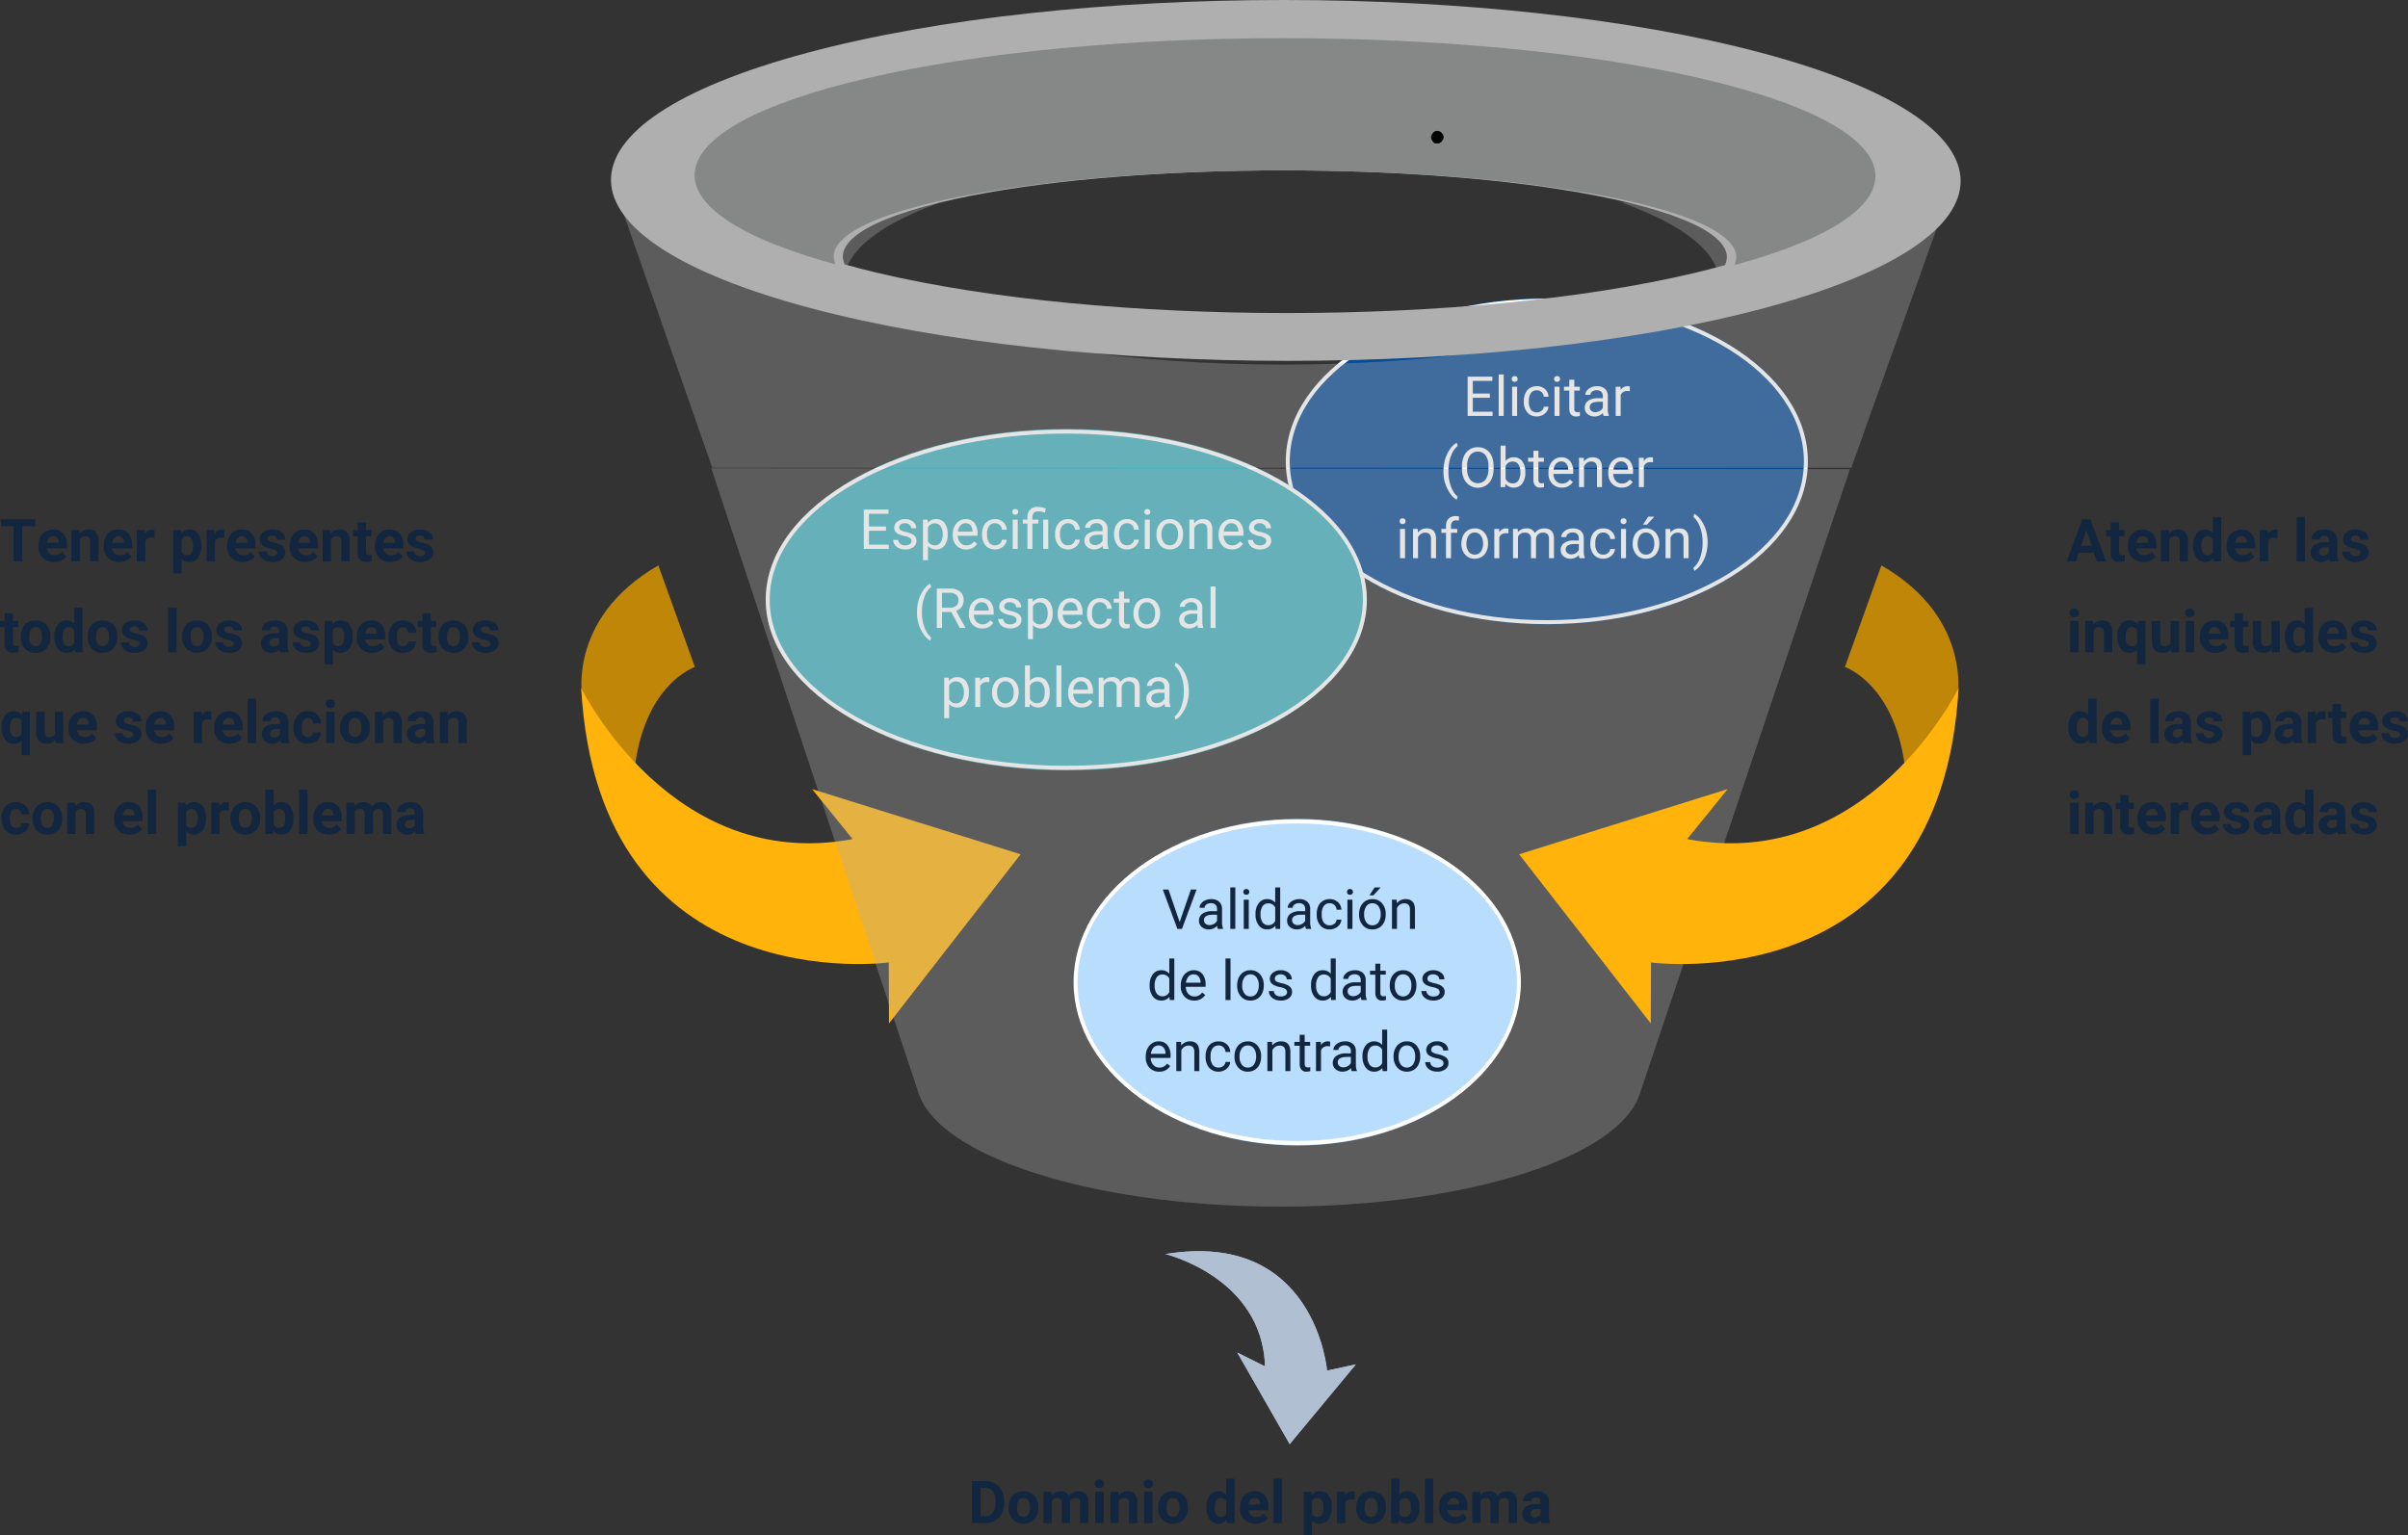 <svg xmlns="http://www.w3.org/2000/svg" width="609.353" height="388.566" viewBox="0 0 609.353 388.566">
  <rect x="0" y="0" width="609.353" height="388.566" fill="#333333" stroke="none"/>
  <g id="Grupo_147925" data-name="Grupo 147925" transform="translate(-180.073 -2874.85)">
    <path id="Trazado_116809" data-name="Trazado 116809" d="M464.589,1647.657l-7.289,1.576s-2.946-35.71-40.89-29.5c0,0,24.488,5.882,25.2,28.433l-7.036-3.511,13.272,23.184Z" transform="translate(58.59 1572.534)" fill="#b0c0d2"/>
    <path id="Trazado_116799" data-name="Trazado 116799" d="M464.589,1647.657l-7.289,1.576s-2.946-35.71-40.89-29.5c0,0,24.488,5.882,25.2,28.433l-7.036-3.511,13.272,23.184Z" transform="translate(58.59 1572.534)" fill="#b0c0d2"/>
    <path id="Trazado_190148" data-name="Trazado 190148" d="M66.052,0C102.532,0,132.1,18.5,132.1,41.327S102.532,82.655,66.052,82.655,0,64.152,0,41.327,29.572,0,66.052,0Z" transform="translate(505.452 2950.303)" fill="#084a93"/>
    <path id="Trazado_190149" data-name="Trazado 190149" d="M65.557,0c36.206,0,65.557,18.218,65.557,40.692S101.763,81.383,65.557,81.383,0,63.165,0,40.692,29.351,0,65.557,0Z" transform="translate(505.947 2950.938)" fill="none" stroke="#fff" stroke-width="1"/>
    <path id="Trazado_190150" data-name="Trazado 190150" d="M31.08,10.4H26.766v3.527h5.011V15H25.454V5.047h6.255V6.12H26.766V9.326H31.08ZM34.586,15H33.322V4.5h1.265Zm3.4,0H36.719V7.6h1.265ZM36.617,5.642a.755.755,0,0,1,.188-.52.706.706,0,0,1,.557-.212.717.717,0,0,1,.561.212.747.747,0,0,1,.191.52.722.722,0,0,1-.191.513.73.73,0,0,1-.561.205.718.718,0,0,1-.557-.205A.73.73,0,0,1,36.617,5.642ZM42.974,14.1a1.822,1.822,0,0,0,1.183-.41,1.443,1.443,0,0,0,.561-1.025h1.2a2.293,2.293,0,0,1-.437,1.21,2.881,2.881,0,0,1-1.077.916,3.107,3.107,0,0,1-1.425.342,3.047,3.047,0,0,1-2.4-1.008,4.016,4.016,0,0,1-.892-2.758v-.212a4.453,4.453,0,0,1,.4-1.921,3.02,3.02,0,0,1,1.138-1.306,3.233,3.233,0,0,1,1.753-.465,2.966,2.966,0,0,1,2.068.745,2.663,2.663,0,0,1,.878,1.935h-1.2a1.743,1.743,0,0,0-.543-1.179,1.691,1.691,0,0,0-1.207-.461,1.77,1.77,0,0,0-1.494.694,3.259,3.259,0,0,0-.53,2.006v.239a3.194,3.194,0,0,0,.526,1.969A1.779,1.779,0,0,0,42.974,14.1Zm5.735.9H47.445V7.6h1.265ZM47.342,5.642a.755.755,0,0,1,.188-.52.706.706,0,0,1,.557-.212.717.717,0,0,1,.561.212.747.747,0,0,1,.191.52.722.722,0,0,1-.191.513.73.73,0,0,1-.561.205.718.718,0,0,1-.557-.205A.73.73,0,0,1,47.342,5.642Zm5.106.171V7.6H53.83v.978H52.449v4.593a1.027,1.027,0,0,0,.185.667.777.777,0,0,0,.629.222,3.062,3.062,0,0,0,.6-.082V15a3.688,3.688,0,0,1-.971.136,1.575,1.575,0,0,1-1.278-.513,2.2,2.2,0,0,1-.431-1.456V8.581H49.837V7.6h1.347V5.813ZM59.873,15a2.657,2.657,0,0,1-.178-.779,2.822,2.822,0,0,1-2.105.916,2.611,2.611,0,0,1-1.794-.619,2,2,0,0,1-.7-1.569,2.091,2.091,0,0,1,.878-1.794,4.142,4.142,0,0,1,2.471-.639h1.23V9.935a1.42,1.42,0,0,0-.4-1.056,1.593,1.593,0,0,0-1.169-.393,1.844,1.844,0,0,0-1.135.342,1.007,1.007,0,0,0-.458.827H55.245a1.745,1.745,0,0,1,.393-1.07A2.683,2.683,0,0,1,56.7,7.768a3.588,3.588,0,0,1,1.48-.3,2.924,2.924,0,0,1,2,.639,2.306,2.306,0,0,1,.752,1.76v3.4a4.162,4.162,0,0,0,.26,1.62V15Zm-2.1-.964a2.223,2.223,0,0,0,1.128-.308,1.861,1.861,0,0,0,.772-.8V11.411h-.991q-2.324,0-2.324,1.36a1.151,1.151,0,0,0,.4.93A1.524,1.524,0,0,0,57.774,14.036Zm8.723-5.3a3.79,3.79,0,0,0-.622-.048,1.667,1.667,0,0,0-1.688,1.06V15H62.921V7.6h1.23l.021.854a1.969,1.969,0,0,1,1.764-.991,1.292,1.292,0,0,1,.561.1ZM19.342,28.96a10.569,10.569,0,0,1,.414-2.967,8.618,8.618,0,0,1,1.234-2.584,5.249,5.249,0,0,1,1.7-1.641l.26.834a5.444,5.444,0,0,0-1.637,2.338,10.135,10.135,0,0,0-.7,3.521l-.007.581a10.188,10.188,0,0,0,.964,4.58,5.47,5.47,0,0,0,1.381,1.818l-.26.772a5.418,5.418,0,0,1-1.736-1.7A9.5,9.5,0,0,1,19.342,28.96Zm12.688-.615a6.157,6.157,0,0,1-.492,2.553,3.728,3.728,0,0,1-1.395,1.665,3.848,3.848,0,0,1-5.6-1.651,5.908,5.908,0,0,1-.516-2.478v-.718a6.084,6.084,0,0,1,.5-2.536,3.691,3.691,0,0,1,3.5-2.27,3.858,3.858,0,0,1,2.109.578,3.721,3.721,0,0,1,1.4,1.675,6.187,6.187,0,0,1,.492,2.553ZM30.724,27.7a4.463,4.463,0,0,0-.711-2.717,2.345,2.345,0,0,0-1.989-.947,2.32,2.32,0,0,0-1.958.947,4.371,4.371,0,0,0-.735,2.628v.731a4.469,4.469,0,0,0,.721,2.7,2.527,2.527,0,0,0,3.955.055,4.444,4.444,0,0,0,.718-2.656Zm9.338,1.682a4.4,4.4,0,0,1-.779,2.724,2.49,2.49,0,0,1-2.092,1.029,2.578,2.578,0,0,1-2.167-.991L34.962,33H33.8V22.5h1.265v3.917a2.564,2.564,0,0,1,2.112-.95,2.505,2.505,0,0,1,2.116,1.019,4.53,4.53,0,0,1,.769,2.789ZM38.8,29.24a3.417,3.417,0,0,0-.5-2,1.652,1.652,0,0,0-1.436-.7,1.857,1.857,0,0,0-1.8,1.162v3.2a1.909,1.909,0,0,0,1.812,1.162,1.643,1.643,0,0,0,1.415-.7A3.634,3.634,0,0,0,38.8,29.24Zm4.573-5.428V25.6h1.381v.978H43.371v4.593a1.027,1.027,0,0,0,.185.667.777.777,0,0,0,.629.222,3.062,3.062,0,0,0,.6-.082V33a3.688,3.688,0,0,1-.971.136,1.575,1.575,0,0,1-1.278-.513,2.2,2.2,0,0,1-.431-1.456V26.581H40.759V25.6h1.347V23.813ZM49.3,33.137a3.232,3.232,0,0,1-2.447-.988,3.666,3.666,0,0,1-.943-2.642v-.232a4.438,4.438,0,0,1,.42-1.965A3.279,3.279,0,0,1,47.5,25.956a2.956,2.956,0,0,1,1.637-.489,2.77,2.77,0,0,1,2.242.95,4.114,4.114,0,0,1,.8,2.721v.526H47.171a2.629,2.629,0,0,0,.639,1.767,2.009,2.009,0,0,0,1.555.673,2.2,2.2,0,0,0,1.135-.273,2.851,2.851,0,0,0,.813-.725l.772.6A3.106,3.106,0,0,1,49.3,33.137Zm-.157-6.631a1.687,1.687,0,0,0-1.285.557,2.708,2.708,0,0,0-.643,1.562h3.705v-.1a2.409,2.409,0,0,0-.52-1.494A1.588,1.588,0,0,0,49.14,26.506Zm5.7-.9.041.93A2.7,2.7,0,0,1,57.1,25.467q2.345,0,2.365,2.646V33H58.2V28.105a1.7,1.7,0,0,0-.366-1.183,1.466,1.466,0,0,0-1.118-.383,1.825,1.825,0,0,0-1.08.328,2.228,2.228,0,0,0-.725.861V33H53.645V25.6Zm9.6,7.533a3.232,3.232,0,0,1-2.447-.988,3.666,3.666,0,0,1-.943-2.642v-.232a4.438,4.438,0,0,1,.42-1.965,3.279,3.279,0,0,1,1.176-1.354,2.956,2.956,0,0,1,1.637-.489,2.77,2.77,0,0,1,2.242.95,4.114,4.114,0,0,1,.8,2.721v.526H62.313a2.629,2.629,0,0,0,.639,1.767,2.009,2.009,0,0,0,1.555.673,2.2,2.2,0,0,0,1.135-.273,2.851,2.851,0,0,0,.813-.725l.772.6A3.106,3.106,0,0,1,64.439,33.137Zm-.157-6.631A1.687,1.687,0,0,0,63,27.063a2.708,2.708,0,0,0-.643,1.562h3.705v-.1a2.409,2.409,0,0,0-.52-1.494A1.588,1.588,0,0,0,64.282,26.506Zm8.08.232a3.79,3.79,0,0,0-.622-.048,1.667,1.667,0,0,0-1.688,1.06V33H68.787V25.6h1.23l.021.854a1.969,1.969,0,0,1,1.764-.991,1.292,1.292,0,0,1,.561.1ZM9.618,51H8.354V43.6H9.618ZM8.251,41.642a.755.755,0,0,1,.188-.52A.706.706,0,0,1,9,40.91a.717.717,0,0,1,.561.212.747.747,0,0,1,.191.52.722.722,0,0,1-.191.513A.73.73,0,0,1,9,42.359a.718.718,0,0,1-.557-.205A.73.73,0,0,1,8.251,41.642ZM12.838,43.6l.041.93a2.7,2.7,0,0,1,2.215-1.066q2.345,0,2.365,2.646V51H16.194V46.105a1.7,1.7,0,0,0-.366-1.183,1.466,1.466,0,0,0-1.118-.383,1.825,1.825,0,0,0-1.08.328,2.228,2.228,0,0,0-.725.861V51H11.642V43.6Zm7.15,7.4V44.581H18.819V43.6h1.169v-.759a2.519,2.519,0,0,1,.636-1.839,2.4,2.4,0,0,1,1.8-.649,3.339,3.339,0,0,1,.868.115l-.068,1.019a3.632,3.632,0,0,0-.684-.062,1.234,1.234,0,0,0-.95.36,1.46,1.46,0,0,0-.335,1.032V43.6h1.579v.978H21.253V51Zm3.9-3.767a4.369,4.369,0,0,1,.427-1.955,3.187,3.187,0,0,1,1.189-1.34,3.238,3.238,0,0,1,1.74-.472,3.119,3.119,0,0,1,2.444,1.046,4.024,4.024,0,0,1,.933,2.782v.089a4.407,4.407,0,0,1-.414,1.938,3.14,3.14,0,0,1-1.183,1.336,3.275,3.275,0,0,1-1.767.479,3.111,3.111,0,0,1-2.437-1.046,4,4,0,0,1-.933-2.769Zm1.271.15a3.164,3.164,0,0,0,.571,1.976,1.934,1.934,0,0,0,3.059-.01,3.46,3.46,0,0,0,.567-2.116,3.159,3.159,0,0,0-.578-1.972,1.836,1.836,0,0,0-1.535-.755,1.816,1.816,0,0,0-1.511.745A3.435,3.435,0,0,0,25.163,47.384Zm10.623-2.646a3.79,3.79,0,0,0-.622-.048,1.667,1.667,0,0,0-1.688,1.06V51H32.211V43.6h1.23l.021.854a1.969,1.969,0,0,1,1.764-.991,1.292,1.292,0,0,1,.561.1ZM38.138,43.6l.034.82a2.732,2.732,0,0,1,2.194-.957,2.115,2.115,0,0,1,2.112,1.189,2.8,2.8,0,0,1,.96-.861,2.837,2.837,0,0,1,1.4-.328q2.434,0,2.475,2.577V51H46.047V46.119a1.7,1.7,0,0,0-.362-1.186,1.6,1.6,0,0,0-1.217-.393,1.677,1.677,0,0,0-1.169.42,1.706,1.706,0,0,0-.54,1.131V51H41.487V46.153a1.411,1.411,0,0,0-1.579-1.613,1.692,1.692,0,0,0-1.7,1.06V51H36.941V43.6ZM53.785,51a2.657,2.657,0,0,1-.178-.779,2.822,2.822,0,0,1-2.105.916,2.611,2.611,0,0,1-1.794-.619,2,2,0,0,1-.7-1.569,2.091,2.091,0,0,1,.878-1.794,4.142,4.142,0,0,1,2.471-.639h1.23v-.581a1.42,1.42,0,0,0-.4-1.056,1.593,1.593,0,0,0-1.169-.393,1.844,1.844,0,0,0-1.135.342,1.007,1.007,0,0,0-.458.827H49.157a1.745,1.745,0,0,1,.393-1.07,2.683,2.683,0,0,1,1.066-.817,3.588,3.588,0,0,1,1.48-.3,2.924,2.924,0,0,1,2,.639,2.306,2.306,0,0,1,.752,1.76v3.4a4.162,4.162,0,0,0,.26,1.62V51Zm-2.1-.964a2.223,2.223,0,0,0,1.128-.308,1.861,1.861,0,0,0,.772-.8V47.411H52.6q-2.324,0-2.324,1.36a1.151,1.151,0,0,0,.4.93A1.524,1.524,0,0,0,51.687,50.036ZM59.8,50.1a1.822,1.822,0,0,0,1.183-.41,1.443,1.443,0,0,0,.561-1.025h1.2a2.293,2.293,0,0,1-.437,1.21,2.881,2.881,0,0,1-1.077.916,3.107,3.107,0,0,1-1.425.342,3.047,3.047,0,0,1-2.4-1.008,4.016,4.016,0,0,1-.892-2.758v-.212a4.453,4.453,0,0,1,.4-1.921,3.02,3.02,0,0,1,1.138-1.306,3.233,3.233,0,0,1,1.753-.465,2.966,2.966,0,0,1,2.068.745,2.663,2.663,0,0,1,.878,1.935h-1.2A1.743,1.743,0,0,0,61,44.967a1.691,1.691,0,0,0-1.207-.461A1.77,1.77,0,0,0,58.3,45.2a3.259,3.259,0,0,0-.53,2.006v.239a3.194,3.194,0,0,0,.526,1.969A1.779,1.779,0,0,0,59.8,50.1Zm5.735.9H64.271V43.6h1.265Zm-1.367-9.358a.755.755,0,0,1,.188-.52.706.706,0,0,1,.557-.212.717.717,0,0,1,.561.212.747.747,0,0,1,.191.52.722.722,0,0,1-.191.513.73.73,0,0,1-.561.205.718.718,0,0,1-.557-.205A.73.73,0,0,1,64.169,41.642Zm3.056,5.592a4.369,4.369,0,0,1,.427-1.955,3.187,3.187,0,0,1,1.189-1.34,3.238,3.238,0,0,1,1.74-.472,3.119,3.119,0,0,1,2.444,1.046,4.024,4.024,0,0,1,.933,2.782v.089a4.407,4.407,0,0,1-.414,1.938,3.14,3.14,0,0,1-1.183,1.336,3.275,3.275,0,0,1-1.767.479,3.111,3.111,0,0,1-2.437-1.046,4,4,0,0,1-.933-2.769Zm1.271.15a3.164,3.164,0,0,0,.571,1.976,1.934,1.934,0,0,0,3.059-.01,3.46,3.46,0,0,0,.567-2.116,3.159,3.159,0,0,0-.578-1.972,1.836,1.836,0,0,0-1.535-.755,1.816,1.816,0,0,0-1.511.745A3.435,3.435,0,0,0,68.5,47.384ZM71.155,40.5h1.531l-1.832,2.01-1.019,0Zm5.585,3.1.041.93A2.7,2.7,0,0,1,79,43.467q2.345,0,2.365,2.646V51H80.1V46.105a1.7,1.7,0,0,0-.366-1.183,1.466,1.466,0,0,0-1.118-.383,1.825,1.825,0,0,0-1.08.328,2.228,2.228,0,0,0-.725.861V51H75.544V43.6Zm9.447,3.425a10.574,10.574,0,0,1-.4,2.922,8.641,8.641,0,0,1-1.224,2.581,5.361,5.361,0,0,1-1.726,1.682l-.267-.772a5.5,5.5,0,0,0,1.692-2.505,10.839,10.839,0,0,0,.653-3.77v-.219a11.253,11.253,0,0,0-.3-2.669,9.009,9.009,0,0,0-.837-2.211,5.108,5.108,0,0,0-1.207-1.524l.267-.772a5.34,5.34,0,0,1,1.719,1.668,8.66,8.66,0,0,1,1.224,2.577A10.818,10.818,0,0,1,86.188,47.028Z" transform="translate(526.004 2965.131)" fill="#fff"/>
    <path id="Trazado_190154" data-name="Trazado 190154" d="M75.933,0c41.936,0,75.933,19.346,75.933,43.211s-34,43.211-75.933,43.211S0,67.076,0,43.211,34,0,75.933,0Z" transform="translate(373.969 2983.421)" fill="#41b0bf"/>
    <path id="Trazado_190155" data-name="Trazado 190155" d="M75.559,0c41.73,0,75.559,19.049,75.559,42.546S117.289,85.092,75.559,85.092,0,66.044,0,42.546,33.829,0,75.559,0Z" transform="translate(374.343 2984.086)" fill="none" stroke="#fff" stroke-width="1"/>
    <path id="Trazado_190156" data-name="Trazado 190156" d="M20.886,10.4H16.572v3.527h5.011V15H15.26V5.047h6.255V6.12H16.572V9.326h4.313Zm6.439,2.639a.931.931,0,0,0-.386-.8,3.718,3.718,0,0,0-1.347-.489,6.367,6.367,0,0,1-1.524-.492,2.169,2.169,0,0,1-.834-.684,1.635,1.635,0,0,1-.27-.943A1.919,1.919,0,0,1,23.733,8.1,3,3,0,0,1,25.7,7.467a3.091,3.091,0,0,1,2.041.649,2.063,2.063,0,0,1,.783,1.661H27.25a1.142,1.142,0,0,0-.441-.9A1.652,1.652,0,0,0,25.7,8.506a1.729,1.729,0,0,0-1.08.3.947.947,0,0,0-.39.786.767.767,0,0,0,.362.69,4.458,4.458,0,0,0,1.309.444,6.821,6.821,0,0,1,1.535.506,2.239,2.239,0,0,1,.872.708,1.74,1.74,0,0,1,.284,1.008,1.893,1.893,0,0,1-.793,1.589,3.326,3.326,0,0,1-2.058.6,3.725,3.725,0,0,1-1.572-.314,2.557,2.557,0,0,1-1.07-.878,2.117,2.117,0,0,1-.386-1.22h1.265a1.309,1.309,0,0,0,.509,1.008,1.976,1.976,0,0,0,1.254.373,2.039,2.039,0,0,0,1.152-.291A.893.893,0,0,0,27.325,13.038Zm9.16-1.654a4.429,4.429,0,0,1-.772,2.721,2.476,2.476,0,0,1-2.092,1.032,2.713,2.713,0,0,1-2.119-.854v3.562H30.237V7.6h1.155l.062.82A2.605,2.605,0,0,1,33.6,7.467a2.522,2.522,0,0,1,2.109,1,4.477,4.477,0,0,1,.776,2.8Zm-1.265-.144a3.268,3.268,0,0,0-.533-1.976,1.718,1.718,0,0,0-1.463-.725A1.859,1.859,0,0,0,31.5,9.559v3.534A1.863,1.863,0,0,0,33.238,14.1a1.71,1.71,0,0,0,1.446-.721A3.567,3.567,0,0,0,35.221,11.24Zm5.94,3.9a3.232,3.232,0,0,1-2.447-.988,3.666,3.666,0,0,1-.943-2.642v-.232a4.438,4.438,0,0,1,.42-1.965,3.28,3.28,0,0,1,1.176-1.354A2.956,2.956,0,0,1,41,7.467a2.77,2.77,0,0,1,2.242.95,4.114,4.114,0,0,1,.8,2.721v.526H39.035a2.629,2.629,0,0,0,.639,1.767,2.009,2.009,0,0,0,1.555.673,2.2,2.2,0,0,0,1.135-.273,2.851,2.851,0,0,0,.813-.725l.772.6A3.106,3.106,0,0,1,41.161,15.137ZM41,8.506a1.687,1.687,0,0,0-1.285.557,2.708,2.708,0,0,0-.643,1.562h3.705v-.1a2.409,2.409,0,0,0-.52-1.494A1.588,1.588,0,0,0,41,8.506Zm7.472,5.6a1.822,1.822,0,0,0,1.183-.41,1.443,1.443,0,0,0,.561-1.025h1.2a2.293,2.293,0,0,1-.437,1.21,2.881,2.881,0,0,1-1.077.916,3.107,3.107,0,0,1-1.425.342,3.047,3.047,0,0,1-2.4-1.008,4.016,4.016,0,0,1-.892-2.758v-.212a4.453,4.453,0,0,1,.4-1.921,3.02,3.02,0,0,1,1.138-1.306,3.233,3.233,0,0,1,1.753-.465,2.966,2.966,0,0,1,2.068.745,2.663,2.663,0,0,1,.878,1.935h-1.2a1.743,1.743,0,0,0-.543-1.179,1.691,1.691,0,0,0-1.207-.461,1.77,1.77,0,0,0-1.494.694,3.259,3.259,0,0,0-.53,2.006v.239a3.194,3.194,0,0,0,.526,1.969A1.779,1.779,0,0,0,48.476,14.1Zm5.735.9H52.946V7.6h1.265ZM52.844,5.642a.755.755,0,0,1,.188-.52.706.706,0,0,1,.557-.212.717.717,0,0,1,.561.212.747.747,0,0,1,.191.52.722.722,0,0,1-.191.513.73.73,0,0,1-.561.205.718.718,0,0,1-.557-.205A.73.73,0,0,1,52.844,5.642ZM56.658,15V8.581H55.489V7.6h1.169V6.975a2.57,2.57,0,0,1,.708-1.928,2.744,2.744,0,0,1,2-.69,6.021,6.021,0,0,1,1.935.417L61.088,5.84A4.382,4.382,0,0,0,59.461,5.5a1.592,1.592,0,0,0-1.172.366,1.508,1.508,0,0,0-.359,1.1V7.6h1.511v.978H57.93V15Zm5.271,0H60.657V7.6h1.271Zm5.024-.9a1.822,1.822,0,0,0,1.183-.41,1.443,1.443,0,0,0,.561-1.025h1.2a2.293,2.293,0,0,1-.437,1.21,2.882,2.882,0,0,1-1.077.916,3.107,3.107,0,0,1-1.425.342,3.047,3.047,0,0,1-2.4-1.008,4.016,4.016,0,0,1-.892-2.758v-.212a4.453,4.453,0,0,1,.4-1.921,3.02,3.02,0,0,1,1.138-1.306,3.233,3.233,0,0,1,1.753-.465,2.966,2.966,0,0,1,2.068.745,2.663,2.663,0,0,1,.878,1.935H68.7a1.743,1.743,0,0,0-.543-1.179,1.691,1.691,0,0,0-1.207-.461,1.77,1.77,0,0,0-1.494.694,3.259,3.259,0,0,0-.53,2.006v.239a3.194,3.194,0,0,0,.526,1.969A1.779,1.779,0,0,0,66.953,14.1Zm8.928.9a2.657,2.657,0,0,1-.178-.779,2.822,2.822,0,0,1-2.105.916,2.611,2.611,0,0,1-1.794-.619,2,2,0,0,1-.7-1.569,2.091,2.091,0,0,1,.878-1.794,4.141,4.141,0,0,1,2.471-.639h1.23V9.935a1.42,1.42,0,0,0-.4-1.056,1.593,1.593,0,0,0-1.169-.393,1.844,1.844,0,0,0-1.135.342,1.007,1.007,0,0,0-.458.827H71.253a1.745,1.745,0,0,1,.393-1.07,2.683,2.683,0,0,1,1.066-.817,3.588,3.588,0,0,1,1.48-.3,2.924,2.924,0,0,1,2,.639,2.306,2.306,0,0,1,.752,1.76v3.4a4.162,4.162,0,0,0,.26,1.62V15Zm-2.1-.964a2.223,2.223,0,0,0,1.128-.308,1.861,1.861,0,0,0,.772-.8V11.411h-.991q-2.324,0-2.324,1.36a1.151,1.151,0,0,0,.4.93A1.524,1.524,0,0,0,73.782,14.036ZM81.9,14.1a1.822,1.822,0,0,0,1.183-.41,1.443,1.443,0,0,0,.561-1.025h1.2a2.293,2.293,0,0,1-.437,1.21,2.882,2.882,0,0,1-1.077.916,3.107,3.107,0,0,1-1.425.342,3.047,3.047,0,0,1-2.4-1.008A4.016,4.016,0,0,1,78.6,11.37v-.212A4.453,4.453,0,0,1,79,9.237a3.02,3.02,0,0,1,1.138-1.306,3.233,3.233,0,0,1,1.753-.465,2.966,2.966,0,0,1,2.068.745,2.663,2.663,0,0,1,.878,1.935h-1.2A1.743,1.743,0,0,0,83.1,8.967a1.691,1.691,0,0,0-1.207-.461A1.77,1.77,0,0,0,80.4,9.2a3.259,3.259,0,0,0-.53,2.006v.239a3.194,3.194,0,0,0,.526,1.969A1.779,1.779,0,0,0,81.9,14.1Zm5.735.9H86.367V7.6h1.265ZM86.265,5.642a.755.755,0,0,1,.188-.52.706.706,0,0,1,.557-.212.717.717,0,0,1,.561.212.747.747,0,0,1,.191.52.722.722,0,0,1-.191.513.73.73,0,0,1-.561.205.718.718,0,0,1-.557-.205A.73.73,0,0,1,86.265,5.642Zm3.056,5.592a4.369,4.369,0,0,1,.427-1.955,3.187,3.187,0,0,1,1.189-1.34,3.238,3.238,0,0,1,1.74-.472,3.119,3.119,0,0,1,2.444,1.046,4.024,4.024,0,0,1,.933,2.782v.089a4.407,4.407,0,0,1-.414,1.938,3.14,3.14,0,0,1-1.183,1.336,3.275,3.275,0,0,1-1.767.479,3.111,3.111,0,0,1-2.437-1.046,4,4,0,0,1-.933-2.769Zm1.271.15a3.164,3.164,0,0,0,.571,1.976,1.934,1.934,0,0,0,3.059-.01,3.46,3.46,0,0,0,.567-2.116,3.159,3.159,0,0,0-.578-1.972,1.836,1.836,0,0,0-1.535-.755,1.816,1.816,0,0,0-1.511.745A3.435,3.435,0,0,0,90.592,11.384ZM98.836,7.6l.041.93a2.7,2.7,0,0,1,2.215-1.066q2.345,0,2.365,2.646V15h-1.265V10.105a1.7,1.7,0,0,0-.366-1.183,1.466,1.466,0,0,0-1.118-.383,1.825,1.825,0,0,0-1.08.328,2.228,2.228,0,0,0-.725.861V15H97.64V7.6Zm9.6,7.533a3.232,3.232,0,0,1-2.447-.988,3.666,3.666,0,0,1-.943-2.642v-.232a4.438,4.438,0,0,1,.42-1.965,3.28,3.28,0,0,1,1.176-1.354,2.956,2.956,0,0,1,1.637-.489,2.77,2.77,0,0,1,2.242.95,4.114,4.114,0,0,1,.8,2.721v.526h-5.011a2.629,2.629,0,0,0,.639,1.767,2.009,2.009,0,0,0,1.555.673,2.2,2.2,0,0,0,1.135-.273,2.851,2.851,0,0,0,.813-.725l.772.6A3.106,3.106,0,0,1,108.434,15.137Zm-.157-6.631a1.687,1.687,0,0,0-1.285.557,2.708,2.708,0,0,0-.643,1.562h3.705v-.1a2.409,2.409,0,0,0-.52-1.494A1.588,1.588,0,0,0,108.276,8.506Zm8.812,4.532a.931.931,0,0,0-.386-.8,3.718,3.718,0,0,0-1.347-.489,6.367,6.367,0,0,1-1.524-.492,2.169,2.169,0,0,1-.834-.684,1.635,1.635,0,0,1-.27-.943A1.919,1.919,0,0,1,113.5,8.1a3,3,0,0,1,1.965-.629,3.091,3.091,0,0,1,2.041.649,2.063,2.063,0,0,1,.783,1.661h-1.271a1.142,1.142,0,0,0-.441-.9,1.652,1.652,0,0,0-1.111-.376,1.729,1.729,0,0,0-1.08.3.947.947,0,0,0-.39.786.767.767,0,0,0,.362.69,4.458,4.458,0,0,0,1.309.444,6.821,6.821,0,0,1,1.535.506,2.239,2.239,0,0,1,.872.708,1.74,1.74,0,0,1,.284,1.008,1.893,1.893,0,0,1-.793,1.589,3.326,3.326,0,0,1-2.058.6,3.725,3.725,0,0,1-1.572-.314,2.557,2.557,0,0,1-1.07-.878,2.117,2.117,0,0,1-.386-1.22h1.265a1.309,1.309,0,0,0,.509,1.008,1.976,1.976,0,0,0,1.254.373,2.039,2.039,0,0,0,1.152-.291A.893.893,0,0,0,117.088,13.038ZM28.713,30.96a10.569,10.569,0,0,1,.414-2.967,8.618,8.618,0,0,1,1.234-2.584,5.249,5.249,0,0,1,1.7-1.641l.26.834a5.444,5.444,0,0,0-1.637,2.338,10.135,10.135,0,0,0-.7,3.521l-.007.581a10.188,10.188,0,0,0,.964,4.58,5.47,5.47,0,0,0,1.381,1.818l-.26.772a5.418,5.418,0,0,1-1.736-1.7A9.5,9.5,0,0,1,28.713,30.96Zm8.682.014H35.057V35H33.737V25.047h3.295a3.9,3.9,0,0,1,2.587.766,2.755,2.755,0,0,1,.906,2.229,2.68,2.68,0,0,1-.5,1.62,3,3,0,0,1-1.4,1.032l2.338,4.225V35H39.555ZM35.057,29.9h2.017a2.275,2.275,0,0,0,1.555-.507,1.714,1.714,0,0,0,.578-1.356,1.8,1.8,0,0,0-.55-1.418,2.33,2.33,0,0,0-1.589-.5h-2.01Zm10.179,5.236a3.232,3.232,0,0,1-2.447-.988,3.666,3.666,0,0,1-.943-2.642v-.232a4.438,4.438,0,0,1,.42-1.965,3.279,3.279,0,0,1,1.176-1.354,2.956,2.956,0,0,1,1.637-.489,2.77,2.77,0,0,1,2.242.95,4.114,4.114,0,0,1,.8,2.721v.526H43.109a2.629,2.629,0,0,0,.639,1.767A2.009,2.009,0,0,0,45.3,34.1a2.2,2.2,0,0,0,1.135-.273,2.851,2.851,0,0,0,.813-.725l.772.6A3.106,3.106,0,0,1,45.235,35.137Zm-.157-6.631a1.687,1.687,0,0,0-1.285.557,2.708,2.708,0,0,0-.643,1.562h3.705v-.1a2.409,2.409,0,0,0-.52-1.494A1.588,1.588,0,0,0,45.078,28.506Zm8.812,4.532a.931.931,0,0,0-.386-.8,3.718,3.718,0,0,0-1.347-.489,6.367,6.367,0,0,1-1.524-.492,2.169,2.169,0,0,1-.834-.684,1.635,1.635,0,0,1-.27-.943A1.919,1.919,0,0,1,50.3,28.1a3,3,0,0,1,1.965-.629,3.091,3.091,0,0,1,2.041.649,2.063,2.063,0,0,1,.783,1.661H53.815a1.142,1.142,0,0,0-.441-.9,1.652,1.652,0,0,0-1.111-.376,1.729,1.729,0,0,0-1.08.3.947.947,0,0,0-.39.786.767.767,0,0,0,.362.69,4.458,4.458,0,0,0,1.309.444A6.821,6.821,0,0,1,54,31.233a2.239,2.239,0,0,1,.872.708,1.74,1.74,0,0,1,.284,1.008,1.893,1.893,0,0,1-.793,1.589,3.326,3.326,0,0,1-2.058.6,3.725,3.725,0,0,1-1.572-.314,2.557,2.557,0,0,1-1.07-.878,2.117,2.117,0,0,1-.386-1.22H50.54a1.309,1.309,0,0,0,.509,1.008A1.976,1.976,0,0,0,52.3,34.1a2.039,2.039,0,0,0,1.152-.291A.893.893,0,0,0,53.89,33.038Zm9.16-1.654a4.429,4.429,0,0,1-.772,2.721,2.476,2.476,0,0,1-2.092,1.032,2.713,2.713,0,0,1-2.119-.854v3.562H56.8V27.6h1.155l.062.82a2.605,2.605,0,0,1,2.146-.957,2.522,2.522,0,0,1,2.109,1,4.477,4.477,0,0,1,.776,2.8Zm-1.265-.144a3.268,3.268,0,0,0-.533-1.976,1.718,1.718,0,0,0-1.463-.725,1.859,1.859,0,0,0-1.723,1.019v3.534A1.863,1.863,0,0,0,59.8,34.1a1.71,1.71,0,0,0,1.446-.721A3.567,3.567,0,0,0,61.785,31.24Zm5.94,3.9a3.232,3.232,0,0,1-2.447-.988,3.666,3.666,0,0,1-.943-2.642v-.232a4.438,4.438,0,0,1,.42-1.965,3.28,3.28,0,0,1,1.176-1.354,2.956,2.956,0,0,1,1.637-.489,2.77,2.77,0,0,1,2.242.95,4.114,4.114,0,0,1,.8,2.721v.526H65.6a2.629,2.629,0,0,0,.639,1.767,2.009,2.009,0,0,0,1.555.673,2.2,2.2,0,0,0,1.135-.273,2.851,2.851,0,0,0,.813-.725l.772.6A3.106,3.106,0,0,1,67.726,35.137Zm-.157-6.631a1.687,1.687,0,0,0-1.285.557,2.708,2.708,0,0,0-.643,1.562h3.705v-.1a2.409,2.409,0,0,0-.52-1.494A1.588,1.588,0,0,0,67.568,28.506Zm7.472,5.6a1.822,1.822,0,0,0,1.183-.41,1.443,1.443,0,0,0,.561-1.025h1.2a2.293,2.293,0,0,1-.437,1.21,2.881,2.881,0,0,1-1.077.916,3.107,3.107,0,0,1-1.425.342,3.047,3.047,0,0,1-2.4-1.008,4.016,4.016,0,0,1-.892-2.758v-.212a4.453,4.453,0,0,1,.4-1.921,3.02,3.02,0,0,1,1.138-1.306,3.233,3.233,0,0,1,1.753-.465,2.966,2.966,0,0,1,2.068.745,2.663,2.663,0,0,1,.878,1.935h-1.2a1.743,1.743,0,0,0-.543-1.179,1.691,1.691,0,0,0-1.207-.461,1.77,1.77,0,0,0-1.494.694,3.259,3.259,0,0,0-.53,2.006v.239a3.194,3.194,0,0,0,.526,1.969A1.779,1.779,0,0,0,75.04,34.1Zm6.077-8.292V27.6H82.5v.978H81.117v4.593a1.027,1.027,0,0,0,.185.667.777.777,0,0,0,.629.222,3.062,3.062,0,0,0,.6-.082V35a3.688,3.688,0,0,1-.971.136,1.575,1.575,0,0,1-1.278-.513,2.2,2.2,0,0,1-.431-1.456V28.581H78.506V27.6h1.347V25.813ZM83.5,31.233a4.369,4.369,0,0,1,.427-1.955,3.187,3.187,0,0,1,1.189-1.34,3.238,3.238,0,0,1,1.74-.472A3.119,3.119,0,0,1,89.3,28.513a4.024,4.024,0,0,1,.933,2.782v.089a4.407,4.407,0,0,1-.414,1.938,3.14,3.14,0,0,1-1.183,1.336,3.275,3.275,0,0,1-1.767.479,3.111,3.111,0,0,1-2.437-1.046,4,4,0,0,1-.933-2.769Zm1.271.15a3.164,3.164,0,0,0,.571,1.976,1.934,1.934,0,0,0,3.059-.01,3.46,3.46,0,0,0,.567-2.116,3.159,3.159,0,0,0-.578-1.972,1.836,1.836,0,0,0-1.535-.755,1.816,1.816,0,0,0-1.511.745A3.434,3.434,0,0,0,84.775,31.384ZM99.855,35a2.657,2.657,0,0,1-.178-.779,2.822,2.822,0,0,1-2.105.916,2.611,2.611,0,0,1-1.794-.619,2,2,0,0,1-.7-1.569,2.091,2.091,0,0,1,.878-1.794,4.141,4.141,0,0,1,2.471-.639h1.23v-.581a1.42,1.42,0,0,0-.4-1.056,1.593,1.593,0,0,0-1.169-.393,1.844,1.844,0,0,0-1.135.342,1.007,1.007,0,0,0-.458.827H95.227a1.745,1.745,0,0,1,.393-1.07,2.683,2.683,0,0,1,1.066-.817,3.588,3.588,0,0,1,1.48-.3,2.924,2.924,0,0,1,2,.639,2.306,2.306,0,0,1,.752,1.76v3.4a4.162,4.162,0,0,0,.26,1.62V35Zm-2.1-.964a2.223,2.223,0,0,0,1.128-.308,1.861,1.861,0,0,0,.772-.8V31.411h-.991q-2.324,0-2.324,1.36a1.151,1.151,0,0,0,.4.93A1.524,1.524,0,0,0,97.756,34.036Zm6.521.964h-1.265V24.5h1.265ZM41.848,51.384a4.429,4.429,0,0,1-.772,2.721,2.476,2.476,0,0,1-2.092,1.032,2.713,2.713,0,0,1-2.119-.854v3.562H35.6V47.6h1.155l.062.82a2.605,2.605,0,0,1,2.146-.957,2.522,2.522,0,0,1,2.109,1,4.477,4.477,0,0,1,.776,2.8Zm-1.265-.144a3.268,3.268,0,0,0-.533-1.976,1.718,1.718,0,0,0-1.463-.725,1.859,1.859,0,0,0-1.723,1.019v3.534A1.863,1.863,0,0,0,38.6,54.1a1.71,1.71,0,0,0,1.446-.721A3.567,3.567,0,0,0,40.584,51.24Zm6.446-2.5a3.79,3.79,0,0,0-.622-.048,1.667,1.667,0,0,0-1.688,1.06V55H43.455V47.6h1.23l.021.854a1.969,1.969,0,0,1,1.764-.991,1.292,1.292,0,0,1,.561.1Zm.69,2.5a4.369,4.369,0,0,1,.427-1.955,3.187,3.187,0,0,1,1.189-1.34,3.238,3.238,0,0,1,1.74-.472,3.119,3.119,0,0,1,2.444,1.046,4.024,4.024,0,0,1,.933,2.782v.089a4.407,4.407,0,0,1-.414,1.938,3.14,3.14,0,0,1-1.183,1.336,3.275,3.275,0,0,1-1.767.479,3.111,3.111,0,0,1-2.437-1.046,4,4,0,0,1-.933-2.769Zm1.271.15a3.164,3.164,0,0,0,.571,1.976,1.934,1.934,0,0,0,3.059-.01,3.46,3.46,0,0,0,.567-2.116,3.159,3.159,0,0,0-.578-1.972,1.836,1.836,0,0,0-1.535-.755,1.816,1.816,0,0,0-1.511.745A3.435,3.435,0,0,0,48.992,51.384Zm13.31,0a4.4,4.4,0,0,1-.779,2.724,2.49,2.49,0,0,1-2.092,1.029,2.578,2.578,0,0,1-2.167-.991L57.2,55H56.04V44.5H57.3v3.917a2.564,2.564,0,0,1,2.112-.95,2.505,2.505,0,0,1,2.116,1.019,4.53,4.53,0,0,1,.769,2.789Zm-1.265-.144a3.417,3.417,0,0,0-.5-2,1.652,1.652,0,0,0-1.436-.7A1.857,1.857,0,0,0,57.3,49.7v3.2a1.909,1.909,0,0,0,1.812,1.162,1.643,1.643,0,0,0,1.415-.7A3.634,3.634,0,0,0,61.037,51.24ZM65.268,55H64V44.5h1.265Zm5.093.137a3.232,3.232,0,0,1-2.447-.988,3.666,3.666,0,0,1-.943-2.642v-.232a4.438,4.438,0,0,1,.42-1.965,3.28,3.28,0,0,1,1.176-1.354,2.956,2.956,0,0,1,1.637-.489,2.77,2.77,0,0,1,2.242.95,4.114,4.114,0,0,1,.8,2.721v.526H68.235a2.629,2.629,0,0,0,.639,1.767,2.009,2.009,0,0,0,1.555.673,2.2,2.2,0,0,0,1.135-.273,2.851,2.851,0,0,0,.813-.725l.772.6A3.106,3.106,0,0,1,70.361,55.137ZM70.2,48.506a1.687,1.687,0,0,0-1.285.557,2.708,2.708,0,0,0-.643,1.562h3.705v-.1a2.409,2.409,0,0,0-.52-1.494A1.588,1.588,0,0,0,70.2,48.506Zm5.694-.9.034.82a2.732,2.732,0,0,1,2.194-.957,2.115,2.115,0,0,1,2.112,1.189,2.8,2.8,0,0,1,.96-.861,2.837,2.837,0,0,1,1.4-.328q2.434,0,2.475,2.577V55H83.807V50.119a1.7,1.7,0,0,0-.362-1.186,1.6,1.6,0,0,0-1.217-.393,1.677,1.677,0,0,0-1.169.42,1.706,1.706,0,0,0-.54,1.131V55H79.248V50.153a1.411,1.411,0,0,0-1.579-1.613,1.692,1.692,0,0,0-1.7,1.06V55H74.7V47.6ZM91.546,55a2.657,2.657,0,0,1-.178-.779,2.822,2.822,0,0,1-2.105.916,2.611,2.611,0,0,1-1.794-.619,2,2,0,0,1-.7-1.569,2.091,2.091,0,0,1,.878-1.794,4.142,4.142,0,0,1,2.471-.639h1.23v-.581a1.42,1.42,0,0,0-.4-1.056,1.593,1.593,0,0,0-1.169-.393,1.844,1.844,0,0,0-1.135.342,1.007,1.007,0,0,0-.458.827H86.918a1.745,1.745,0,0,1,.393-1.07,2.683,2.683,0,0,1,1.066-.817,3.588,3.588,0,0,1,1.48-.3,2.924,2.924,0,0,1,2,.639,2.306,2.306,0,0,1,.752,1.76v3.4a4.162,4.162,0,0,0,.26,1.62V55Zm-2.1-.964a2.223,2.223,0,0,0,1.128-.308,1.861,1.861,0,0,0,.772-.8V51.411h-.991q-2.324,0-2.324,1.36a1.151,1.151,0,0,0,.4.93A1.524,1.524,0,0,0,89.447,54.036Zm8.066-3.008a10.574,10.574,0,0,1-.4,2.922,8.641,8.641,0,0,1-1.224,2.581,5.361,5.361,0,0,1-1.726,1.682L93.9,57.44a5.5,5.5,0,0,0,1.692-2.505,10.839,10.839,0,0,0,.653-3.77v-.219a11.253,11.253,0,0,0-.3-2.669,9.009,9.009,0,0,0-.837-2.211A5.108,5.108,0,0,0,93.9,44.541l.267-.772a5.34,5.34,0,0,1,1.719,1.668,8.66,8.66,0,0,1,1.224,2.577A10.818,10.818,0,0,1,97.513,51.028Z" transform="translate(383.402 2998.781)" fill="#fff"/>
    <path id="Trazado_116803" data-name="Trazado 116803" d="M246.715,1489.556s-4.721-20.881,19.1-34.629l9.25,25.73s-13.113,4.322-15.373,26.825Z" transform="translate(80.851 1563.024)" fill="#bf8608" style="isolation: isolate"/>
    <path id="Trazado_116804" data-name="Trazado 116804" d="M324.183,1571.19l-.06-15.428s-73.465,9.956-77.83-69.479c0,0,22.795,46.861,68.68,38.255l-10.236-12.652,52.758,16.492Z" transform="translate(80.851 1562.698)" fill="#ffb30b"/>
    <path id="Trazado_116799-2" data-name="Trazado 116799" d="M317.832,1487.932s51.981,156.855,52.352,157.845h0c2.145,7.145,11.012,14.093,26.606,19.568,36,12.64,94.174,12.638,129.939,0,15.492-5.476,24.233-12.424,26.244-19.57h0l53.017-157.63" transform="translate(42.228 1505.438)" fill="#b2b2b2" opacity="0.33" style="isolation: isolate"/>
    <path id="Trazado_116800" data-name="Trazado 116800" d="M608.864,1487.1l23.938-67.108H550.751c18.734,6.7,26.821,15.071,24.219,23.2q-3.565,1.465-7.494,2.856c-56.39,19.926-148.122,19.928-204.885,0q-4.305-1.511-8.175-3.116c-2.531-8.048,5.387-16.311,23.774-22.941H297.212s22.835,65.543,23.417,67.108" transform="translate(39.691 1506.143)" fill="#b2b2b2" opacity="0.33" style="isolation: isolate"/>
    <path id="Trazado_116801" data-name="Trazado 116801" d="M586.094,1381.545c-66.908-17.835-175.027-17.834-241.5,0s-66.12,46.749.794,64.584,175.032,17.833,241.5,0S653,1399.375,586.094,1381.545Zm-9.224,53.725q-3.6,1-7.57,1.947c-56.954,13.583-149.6,13.585-206.936,0q-4.349-1.03-8.251-2.124c-2.9-6.221,7.765-12.63,32.032-17.391,43.54-8.542,114.36-8.542,158.185,0C568.991,1422.508,579.847,1428.994,576.87,1435.27Z" transform="translate(39.714 1506.681)" fill="#afafaf"/>
    <path id="Trazado_116802" data-name="Trazado 116802" d="M571.052,1388.127c-58.54-13.584-153.138-13.584-211.3,0-55.827,13.039-57.772,33.855-6.052,47.518-.567-.15-1.13-.3-1.684-.451-2.96-6.221,7.929-12.63,32.706-17.391,44.459-8.542,116.77-8.542,161.519,0,25.179,4.807,36.265,11.293,33.225,17.568C629.744,1421.705,626.869,1401.079,571.052,1388.127Z" transform="translate(39.492 1506.579)" fill="#868787"/>
    <path id="Trazado_116804-2" data-name="Trazado 116804" d="M503.823,1404.833h-.959a2.3,2.3,0,0,1-1-1.6c.254-1.253,1.173-1.867,2.179-1.467a1.856,1.856,0,0,1,1.06,1.464A2.035,2.035,0,0,1,503.823,1404.833Z" transform="translate(40.318 1506.333)" fill="#020201"/>
    <path id="Trazado_116803-2" data-name="Trazado 116803" d="M621.946,1507.482c-2.26-22.5-15.373-26.825-15.373-26.825l9.25-25.73c23.821,13.748,19.1,34.629,19.1,34.629Z" transform="translate(40.352 1563.024)" fill="#bf8608" style="isolation: isolate"/>
    <path id="Trazado_116804-3" data-name="Trazado 116804" d="M523.278,1528.378l52.758-16.492L565.8,1524.538c45.885,8.606,68.68-38.255,68.68-38.255-4.365,79.434-77.83,69.479-77.83,69.479l-.06,15.428Z" transform="translate(41.217 1562.698)" fill="#ffb30b"/>
    <path id="Trazado_190151" data-name="Trazado 190151" d="M.952,0V-10.664H4.233a4.983,4.983,0,0,1,2.516.634,4.418,4.418,0,0,1,1.732,1.8A5.557,5.557,0,0,1,9.1-5.574v.491a5.573,5.573,0,0,1-.612,2.644A4.38,4.38,0,0,1,6.768-.645,5.021,5.021,0,0,1,4.255,0Zm2.2-8.884v7.119H4.211a2.386,2.386,0,0,0,1.97-.842,3.806,3.806,0,0,0,.7-2.41v-.564A3.867,3.867,0,0,0,6.2-8.046a2.378,2.378,0,0,0-1.97-.839Zm7.083,4.849a4.7,4.7,0,0,1,.454-2.1,3.324,3.324,0,0,1,1.307-1.428,3.814,3.814,0,0,1,1.981-.505,3.609,3.609,0,0,1,2.618.981,3.939,3.939,0,0,1,1.132,2.666l.015.542A4.142,4.142,0,0,1,16.721-.956a3.539,3.539,0,0,1-2.732,1.1,3.556,3.556,0,0,1-2.736-1.1A4.215,4.215,0,0,1,10.232-3.94Zm2.117.15a2.962,2.962,0,0,0,.425,1.727,1.4,1.4,0,0,0,1.216.6,1.4,1.4,0,0,0,1.2-.591,3.241,3.241,0,0,0,.432-1.889,2.933,2.933,0,0,0-.432-1.716,1.4,1.4,0,0,0-1.216-.609,1.382,1.382,0,0,0-1.2.605A3.3,3.3,0,0,0,12.349-3.885Zm8.679-4.039.066.886a2.785,2.785,0,0,1,2.278-1.033,2.114,2.114,0,0,1,2.1,1.208,2.721,2.721,0,0,1,2.38-1.208,2.364,2.364,0,0,1,1.919.751,3.451,3.451,0,0,1,.63,2.26V0H28.279V-5.054a1.509,1.509,0,0,0-.264-.985,1.169,1.169,0,0,0-.93-.311,1.321,1.321,0,0,0-1.318.908L25.774,0H23.657V-5.046a1.491,1.491,0,0,0-.271-1,1.18,1.18,0,0,0-.923-.308,1.372,1.372,0,0,0-1.3.747V0H19.043V-7.925ZM34.263,0H32.139V-7.925h2.124ZM32.014-9.976a1.042,1.042,0,0,1,.319-.784,1.2,1.2,0,0,1,.868-.308,1.2,1.2,0,0,1,.864.308,1.036,1.036,0,0,1,.322.784,1.039,1.039,0,0,1-.326.791,1.2,1.2,0,0,1-.861.308,1.2,1.2,0,0,1-.861-.308A1.039,1.039,0,0,1,32.014-9.976Zm5.94,2.051.066.916A2.767,2.767,0,0,1,40.3-8.071a2.3,2.3,0,0,1,1.875.74A3.451,3.451,0,0,1,42.8-5.12V0H40.686V-5.068a1.373,1.373,0,0,0-.293-.978,1.312,1.312,0,0,0-.974-.3,1.456,1.456,0,0,0-1.34.762V0H35.962V-7.925ZM46.641,0H44.517V-7.925h2.124ZM44.392-9.976a1.042,1.042,0,0,1,.319-.784,1.2,1.2,0,0,1,.868-.308,1.2,1.2,0,0,1,.864.308,1.036,1.036,0,0,1,.322.784,1.039,1.039,0,0,1-.326.791,1.2,1.2,0,0,1-.861.308,1.2,1.2,0,0,1-.861-.308A1.039,1.039,0,0,1,44.392-9.976Zm3.662,5.94a4.7,4.7,0,0,1,.454-2.1,3.324,3.324,0,0,1,1.307-1.428A3.814,3.814,0,0,1,51.8-8.071a3.609,3.609,0,0,1,2.618.981,3.939,3.939,0,0,1,1.132,2.666l.015.542A4.142,4.142,0,0,1,54.543-.956a3.539,3.539,0,0,1-2.732,1.1,3.556,3.556,0,0,1-2.736-1.1A4.215,4.215,0,0,1,48.054-3.94Zm2.117.15A2.962,2.962,0,0,0,50.6-2.158a1.4,1.4,0,0,0,1.216.6,1.4,1.4,0,0,0,1.2-.591,3.241,3.241,0,0,0,.432-1.889,2.933,2.933,0,0,0-.432-1.716A1.4,1.4,0,0,0,51.8-6.365a1.382,1.382,0,0,0-1.2.605A3.3,3.3,0,0,0,50.171-3.885Zm10.1-.136A4.776,4.776,0,0,1,61.1-6.973a2.7,2.7,0,0,1,2.274-1.1,2.427,2.427,0,0,1,1.912.864V-11.25h2.124V0H65.5l-.1-.842a2.491,2.491,0,0,1-2.036.989,2.69,2.69,0,0,1-2.245-1.1A4.93,4.93,0,0,1,60.271-4.021Zm2.117.158a3.128,3.128,0,0,0,.388,1.709A1.265,1.265,0,0,0,63.9-1.56a1.416,1.416,0,0,0,1.384-.829V-5.521a1.4,1.4,0,0,0-1.37-.829Q62.388-6.35,62.388-3.863ZM72.7.146A3.89,3.89,0,0,1,69.862-.923a3.8,3.8,0,0,1-1.095-2.849v-.205a4.787,4.787,0,0,1,.461-2.135,3.386,3.386,0,0,1,1.307-1.45,3.669,3.669,0,0,1,1.93-.509,3.289,3.289,0,0,1,2.56,1.025,4.167,4.167,0,0,1,.934,2.908v.864H70.913a1.966,1.966,0,0,0,.619,1.245,1.871,1.871,0,0,0,1.307.469,2.285,2.285,0,0,0,1.912-.886l1.04,1.165A3.178,3.178,0,0,1,74.5-.231,4.229,4.229,0,0,1,72.7.146Zm-.242-6.511a1.323,1.323,0,0,0-1.022.427,2.209,2.209,0,0,0-.5,1.221h2.944v-.169A1.576,1.576,0,0,0,73.5-5.979,1.365,1.365,0,0,0,72.458-6.365ZM79.395,0H77.271V-11.25h2.124ZM92.007-3.889a4.753,4.753,0,0,1-.831,2.933,2.665,2.665,0,0,1-2.245,1.1A2.469,2.469,0,0,1,86.99-.688V3.047H84.873V-7.925h1.963l.073.776a2.488,2.488,0,0,1,2.007-.923,2.683,2.683,0,0,1,2.278,1.084A4.882,4.882,0,0,1,92.007-4ZM89.89-4.043A3.119,3.119,0,0,0,89.5-5.75a1.276,1.276,0,0,0-1.139-.6,1.386,1.386,0,0,0-1.37.762v3.245a1.41,1.41,0,0,0,1.384.784Q89.89-1.56,89.89-4.043Zm7.881-1.9A5.751,5.751,0,0,0,97.009-6a1.55,1.55,0,0,0-1.575.813V0H93.318V-7.925h2l.059.945a1.961,1.961,0,0,1,1.765-1.091,2.218,2.218,0,0,1,.659.1Zm.425,1.9a4.7,4.7,0,0,1,.454-2.1,3.324,3.324,0,0,1,1.307-1.428,3.814,3.814,0,0,1,1.981-.505,3.609,3.609,0,0,1,2.618.981,3.939,3.939,0,0,1,1.132,2.666l.015.542a4.142,4.142,0,0,1-1.018,2.926,3.539,3.539,0,0,1-2.732,1.1,3.556,3.556,0,0,1-2.736-1.1A4.215,4.215,0,0,1,98.2-3.94Zm2.117.15a2.962,2.962,0,0,0,.425,1.727,1.4,1.4,0,0,0,1.216.6,1.4,1.4,0,0,0,1.2-.591,3.241,3.241,0,0,0,.432-1.889,2.933,2.933,0,0,0-.432-1.716,1.4,1.4,0,0,0-1.216-.609,1.382,1.382,0,0,0-1.2.605A3.3,3.3,0,0,0,100.313-3.885Zm13.835,0a4.8,4.8,0,0,1-.813,2.97A2.693,2.693,0,0,1,111.064.146a2.474,2.474,0,0,1-2.058-.989l-.1.842h-1.9V-11.25h2.117v4.036a2.411,2.411,0,0,1,1.926-.857,2.715,2.715,0,0,1,2.274,1.066,4.806,4.806,0,0,1,.824,3Zm-2.117-.154A3.153,3.153,0,0,0,111.65-5.8a1.288,1.288,0,0,0-1.135-.553,1.4,1.4,0,0,0-1.392.828V-2.4a1.415,1.415,0,0,0,1.406.835,1.307,1.307,0,0,0,1.348-1.011A5.214,5.214,0,0,0,112.031-4.043ZM117.686,0h-2.124V-11.25h2.124Zm5.391.146a3.89,3.89,0,0,1-2.838-1.069,3.8,3.8,0,0,1-1.095-2.849v-.205a4.787,4.787,0,0,1,.461-2.135,3.386,3.386,0,0,1,1.307-1.45,3.669,3.669,0,0,1,1.93-.509,3.289,3.289,0,0,1,2.56,1.025,4.167,4.167,0,0,1,.934,2.908v.864h-5.046a1.966,1.966,0,0,0,.619,1.245,1.871,1.871,0,0,0,1.307.469,2.285,2.285,0,0,0,1.912-.886l1.04,1.165a3.178,3.178,0,0,1-1.289,1.051A4.229,4.229,0,0,1,123.076.146Zm-.242-6.511a1.323,1.323,0,0,0-1.022.427,2.209,2.209,0,0,0-.5,1.221h2.944v-.169a1.576,1.576,0,0,0-.381-1.092A1.365,1.365,0,0,0,122.834-6.365Zm6.687-1.56.066.886a2.785,2.785,0,0,1,2.278-1.033,2.114,2.114,0,0,1,2.1,1.208,2.721,2.721,0,0,1,2.38-1.208,2.364,2.364,0,0,1,1.919.751,3.451,3.451,0,0,1,.63,2.26V0h-2.124V-5.054a1.509,1.509,0,0,0-.264-.985,1.169,1.169,0,0,0-.93-.311,1.321,1.321,0,0,0-1.318.908L134.268,0h-2.117V-5.046a1.491,1.491,0,0,0-.271-1,1.18,1.18,0,0,0-.923-.308,1.372,1.372,0,0,0-1.3.747V0h-2.117V-7.925ZM145.115,0a2.351,2.351,0,0,1-.212-.71,2.561,2.561,0,0,1-2,.857,2.814,2.814,0,0,1-1.93-.674,2.167,2.167,0,0,1-.765-1.7,2.24,2.24,0,0,1,.934-1.934,4.608,4.608,0,0,1,2.7-.681h.974V-5.3a1.306,1.306,0,0,0-.282-.879,1.109,1.109,0,0,0-.89-.33,1.261,1.261,0,0,0-.839.256.871.871,0,0,0-.3.7h-2.117a2.126,2.126,0,0,1,.425-1.274,2.808,2.808,0,0,1,1.2-.919,4.378,4.378,0,0,1,1.743-.333,3.459,3.459,0,0,1,2.325.736,2.575,2.575,0,0,1,.861,2.069v3.435a3.789,3.789,0,0,0,.315,1.707V0Zm-1.75-1.472a1.823,1.823,0,0,0,.864-.209,1.371,1.371,0,0,0,.586-.56V-3.6h-.791q-1.589,0-1.692,1.1l-.007.125a.847.847,0,0,0,.278.652A1.081,1.081,0,0,0,143.364-1.472Z" transform="translate(425.089 3260.369)" fill="#12263f"/>
    <path id="Trazado_190152" data-name="Trazado 190152" d="M6.973-2.2H3.12L2.388,0H.051l3.97-10.664H6.057L10.049,0H7.712ZM3.713-3.977H6.379L5.039-7.969Zm9.6-5.9v1.948H14.67v1.553H13.315v3.955a.944.944,0,0,0,.168.63.846.846,0,0,0,.645.19,3.376,3.376,0,0,0,.623-.051v1.6a4.358,4.358,0,0,1-1.282.19A2.021,2.021,0,0,1,11.2-2.1v-4.27H10.042V-7.925H11.2V-9.873ZM19.5.146A3.89,3.89,0,0,1,16.659-.923a3.8,3.8,0,0,1-1.095-2.849v-.205a4.787,4.787,0,0,1,.461-2.135,3.386,3.386,0,0,1,1.307-1.45,3.669,3.669,0,0,1,1.93-.509,3.289,3.289,0,0,1,2.56,1.025,4.167,4.167,0,0,1,.934,2.908v.864H17.71a1.966,1.966,0,0,0,.619,1.245,1.871,1.871,0,0,0,1.307.469,2.285,2.285,0,0,0,1.912-.886l1.04,1.165A3.178,3.178,0,0,1,21.3-.231,4.229,4.229,0,0,1,19.5.146Zm-.242-6.511a1.323,1.323,0,0,0-1.022.427,2.209,2.209,0,0,0-.5,1.221h2.944v-.169A1.576,1.576,0,0,0,20.3-5.979,1.365,1.365,0,0,0,19.255-6.365Zm6.65-1.56.066.916A2.767,2.767,0,0,1,28.25-8.071a2.3,2.3,0,0,1,1.875.74,3.451,3.451,0,0,1,.63,2.212V0H28.638V-5.068a1.373,1.373,0,0,0-.293-.978,1.312,1.312,0,0,0-.974-.3,1.456,1.456,0,0,0-1.34.762V0H23.914V-7.925Zm6.123,3.9a4.776,4.776,0,0,1,.831-2.952,2.7,2.7,0,0,1,2.274-1.1,2.427,2.427,0,0,1,1.912.864V-11.25H39.17V0H37.258l-.1-.842A2.491,2.491,0,0,1,35.12.146a2.69,2.69,0,0,1-2.245-1.1A4.93,4.93,0,0,1,32.029-4.021Zm2.117.158a3.128,3.128,0,0,0,.388,1.709,1.265,1.265,0,0,0,1.128.594,1.416,1.416,0,0,0,1.384-.829V-5.521a1.4,1.4,0,0,0-1.37-.829Q34.146-6.35,34.146-3.863ZM44.458.146A3.89,3.89,0,0,1,41.62-.923a3.8,3.8,0,0,1-1.095-2.849v-.205a4.787,4.787,0,0,1,.461-2.135,3.386,3.386,0,0,1,1.307-1.45,3.669,3.669,0,0,1,1.93-.509,3.289,3.289,0,0,1,2.56,1.025,4.167,4.167,0,0,1,.934,2.908v.864H42.671a1.966,1.966,0,0,0,.619,1.245A1.871,1.871,0,0,0,44.6-1.56a2.285,2.285,0,0,0,1.912-.886l1.04,1.165A3.178,3.178,0,0,1,46.26-.231,4.229,4.229,0,0,1,44.458.146Zm-.242-6.511a1.323,1.323,0,0,0-1.022.427,2.209,2.209,0,0,0-.5,1.221h2.944v-.169a1.576,1.576,0,0,0-.381-1.092A1.365,1.365,0,0,0,44.216-6.365Zm9.155.425A5.751,5.751,0,0,0,52.61-6a1.55,1.55,0,0,0-1.575.813V0H48.918V-7.925h2l.059.945a1.961,1.961,0,0,1,1.765-1.091,2.218,2.218,0,0,1,.659.1ZM60.359,0H58.235V-11.25h2.124Zm6.335,0a2.351,2.351,0,0,1-.212-.71,2.561,2.561,0,0,1-2,.857,2.814,2.814,0,0,1-1.93-.674,2.167,2.167,0,0,1-.765-1.7,2.24,2.24,0,0,1,.934-1.934,4.608,4.608,0,0,1,2.7-.681h.974V-5.3a1.306,1.306,0,0,0-.282-.879,1.109,1.109,0,0,0-.89-.33,1.261,1.261,0,0,0-.839.256.871.871,0,0,0-.3.7H61.963a2.126,2.126,0,0,1,.425-1.274,2.808,2.808,0,0,1,1.2-.919,4.378,4.378,0,0,1,1.743-.333,3.459,3.459,0,0,1,2.325.736,2.575,2.575,0,0,1,.861,2.069v3.435a3.789,3.789,0,0,0,.315,1.707V0Zm-1.75-1.472a1.823,1.823,0,0,0,.864-.209,1.371,1.371,0,0,0,.586-.56V-3.6H65.6q-1.589,0-1.692,1.1L63.9-2.38a.847.847,0,0,0,.278.652A1.081,1.081,0,0,0,64.944-1.472Zm9.492-.718a.682.682,0,0,0-.385-.612,4.368,4.368,0,0,0-1.234-.4Q69.99-3.794,69.99-5.6a2.178,2.178,0,0,1,.875-1.761,3.531,3.531,0,0,1,2.289-.707,3.8,3.8,0,0,1,2.413.71,2.239,2.239,0,0,1,.9,1.846H74.355a1.024,1.024,0,0,0-.293-.751,1.24,1.24,0,0,0-.916-.3,1.267,1.267,0,0,0-.828.242.763.763,0,0,0-.293.615.652.652,0,0,0,.333.568,3.428,3.428,0,0,0,1.124.374,9.183,9.183,0,0,1,1.333.355,2.19,2.19,0,0,1,1.677,2.131,2.067,2.067,0,0,1-.93,1.754,4.013,4.013,0,0,1-2.4.67,4.191,4.191,0,0,1-1.769-.355,2.968,2.968,0,0,1-1.212-.974,2.263,2.263,0,0,1-.439-1.337h2.007a1.105,1.105,0,0,0,.417.864,1.656,1.656,0,0,0,1.04.3,1.533,1.533,0,0,0,.919-.231A.718.718,0,0,0,74.436-2.19ZM3.047,23H.923V15.075H3.047ZM.8,13.024a1.042,1.042,0,0,1,.319-.784,1.2,1.2,0,0,1,.868-.308,1.2,1.2,0,0,1,.864.308,1.118,1.118,0,0,1,0,1.575,1.2,1.2,0,0,1-.861.308,1.2,1.2,0,0,1-.861-.308A1.039,1.039,0,0,1,.8,13.024Zm5.94,2.051.066.916a2.767,2.767,0,0,1,2.278-1.062,2.3,2.3,0,0,1,1.875.74,3.451,3.451,0,0,1,.63,2.212V23H9.47V17.932a1.373,1.373,0,0,0-.293-.978,1.312,1.312,0,0,0-.974-.3,1.456,1.456,0,0,0-1.34.762V23H4.746V15.075Zm6.123,3.889a4.737,4.737,0,0,1,.831-2.952,2.718,2.718,0,0,1,2.281-1.084A2.433,2.433,0,0,1,18,15.9l.139-.828H20V26.047H17.878V22.319a2.44,2.44,0,0,1-1.919.828,2.7,2.7,0,0,1-2.256-1.1A4.969,4.969,0,0,1,12.861,18.964Zm2.117.15a3.107,3.107,0,0,0,.4,1.731,1.278,1.278,0,0,0,1.124.594,1.423,1.423,0,0,0,1.377-.778V17.383a1.412,1.412,0,0,0-1.362-.748,1.293,1.293,0,0,0-1.135.594A3.432,3.432,0,0,0,14.978,19.115Zm11.433,3.08a2.654,2.654,0,0,1-2.168.952,2.5,2.5,0,0,1-1.945-.732,3.127,3.127,0,0,1-.685-2.146V15.075H23.73V20.2q0,1.239,1.128,1.239a1.528,1.528,0,0,0,1.479-.748V15.075h2.124V23H26.47ZM32.292,23H30.168V15.075h2.124Zm-2.249-9.976a1.042,1.042,0,0,1,.319-.784,1.373,1.373,0,0,1,1.732,0,1.118,1.118,0,0,1,0,1.575,1.358,1.358,0,0,1-1.721,0A1.039,1.039,0,0,1,30.044,13.024Zm7.639,10.122a3.89,3.89,0,0,1-2.838-1.069,3.8,3.8,0,0,1-1.095-2.849v-.205a4.787,4.787,0,0,1,.461-2.135,3.386,3.386,0,0,1,1.307-1.45,3.669,3.669,0,0,1,1.93-.509,3.289,3.289,0,0,1,2.56,1.025,4.167,4.167,0,0,1,.934,2.908v.864H35.9a1.966,1.966,0,0,0,.619,1.245,1.871,1.871,0,0,0,1.307.469,2.285,2.285,0,0,0,1.912-.886l1.04,1.165a3.178,3.178,0,0,1-1.289,1.051A4.229,4.229,0,0,1,37.683,23.146Zm-.242-6.511a1.323,1.323,0,0,0-1.022.427,2.209,2.209,0,0,0-.5,1.221h2.944v-.169a1.576,1.576,0,0,0-.381-1.092A1.365,1.365,0,0,0,37.441,16.635Zm7.236-3.508v1.948h1.355v1.553H44.678v3.955a.944.944,0,0,0,.168.63.846.846,0,0,0,.645.19,3.376,3.376,0,0,0,.623-.051v1.6a4.358,4.358,0,0,1-1.282.19A2.021,2.021,0,0,1,42.561,20.9v-4.27H41.4V15.075h1.157V13.127Zm7.28,9.067a2.654,2.654,0,0,1-2.168.952,2.5,2.5,0,0,1-1.945-.732,3.127,3.127,0,0,1-.685-2.146V15.075h2.117V20.2q0,1.239,1.128,1.239a1.528,1.528,0,0,0,1.479-.748V15.075h2.124V23H52.017Zm3.318-3.215a4.776,4.776,0,0,1,.831-2.952,2.7,2.7,0,0,1,2.274-1.1,2.427,2.427,0,0,1,1.912.864V11.75h2.124V23H60.505l-.1-.842a2.491,2.491,0,0,1-2.036.989,2.69,2.69,0,0,1-2.245-1.1A4.93,4.93,0,0,1,55.276,18.979Zm2.117.158a3.128,3.128,0,0,0,.388,1.709,1.265,1.265,0,0,0,1.128.594,1.416,1.416,0,0,0,1.384-.829V17.479a1.4,1.4,0,0,0-1.37-.829Q57.393,16.65,57.393,19.137Zm10.313,4.01a3.89,3.89,0,0,1-2.838-1.069,3.8,3.8,0,0,1-1.095-2.849v-.205a4.787,4.787,0,0,1,.461-2.135,3.386,3.386,0,0,1,1.307-1.45,3.669,3.669,0,0,1,1.93-.509,3.289,3.289,0,0,1,2.56,1.025,4.167,4.167,0,0,1,.934,2.908v.864H65.918a1.966,1.966,0,0,0,.619,1.245,1.871,1.871,0,0,0,1.307.469,2.285,2.285,0,0,0,1.912-.886l1.04,1.165a3.178,3.178,0,0,1-1.289,1.051A4.229,4.229,0,0,1,67.705,23.146Zm-.242-6.511a1.323,1.323,0,0,0-1.022.427,2.209,2.209,0,0,0-.5,1.221h2.944v-.169a1.576,1.576,0,0,0-.381-1.092A1.365,1.365,0,0,0,67.463,16.635Zm8.994,4.175a.682.682,0,0,0-.385-.612,4.368,4.368,0,0,0-1.234-.4q-2.827-.593-2.827-2.4a2.178,2.178,0,0,1,.875-1.761,3.531,3.531,0,0,1,2.289-.707,3.8,3.8,0,0,1,2.413.71,2.239,2.239,0,0,1,.9,1.846H76.377a1.024,1.024,0,0,0-.293-.751,1.24,1.24,0,0,0-.916-.3,1.267,1.267,0,0,0-.828.242.763.763,0,0,0-.293.615.652.652,0,0,0,.333.568,3.428,3.428,0,0,0,1.124.374,9.183,9.183,0,0,1,1.333.355,2.19,2.19,0,0,1,1.677,2.131,2.067,2.067,0,0,1-.93,1.754,4.013,4.013,0,0,1-2.4.67,4.191,4.191,0,0,1-1.769-.355,2.968,2.968,0,0,1-1.212-.974,2.263,2.263,0,0,1-.439-1.337H73.77a1.105,1.105,0,0,0,.417.864,1.656,1.656,0,0,0,1.04.3,1.533,1.533,0,0,0,.919-.231A.718.718,0,0,0,76.458,20.81ZM.483,41.979a4.776,4.776,0,0,1,.831-2.952,2.7,2.7,0,0,1,2.274-1.1,2.427,2.427,0,0,1,1.912.864V34.75H7.625V46H5.713l-.1-.842a2.491,2.491,0,0,1-2.036.989,2.69,2.69,0,0,1-2.245-1.1A4.93,4.93,0,0,1,.483,41.979Zm2.117.158a3.128,3.128,0,0,0,.388,1.709,1.265,1.265,0,0,0,1.128.594A1.416,1.416,0,0,0,5.5,43.611V40.479a1.4,1.4,0,0,0-1.37-.829Q2.6,39.65,2.6,42.137Zm10.313,4.01a3.89,3.89,0,0,1-2.838-1.069,3.8,3.8,0,0,1-1.095-2.849v-.205a4.787,4.787,0,0,1,.461-2.135,3.386,3.386,0,0,1,1.307-1.45,3.669,3.669,0,0,1,1.93-.509,3.289,3.289,0,0,1,2.56,1.025,4.167,4.167,0,0,1,.934,2.908v.864H11.125a1.966,1.966,0,0,0,.619,1.245,1.871,1.871,0,0,0,1.307.469,2.285,2.285,0,0,0,1.912-.886L16,44.718a3.178,3.178,0,0,1-1.289,1.051A4.229,4.229,0,0,1,12.913,46.146Zm-.242-6.511a1.323,1.323,0,0,0-1.022.427,2.209,2.209,0,0,0-.5,1.221h2.944v-.169a1.576,1.576,0,0,0-.381-1.092A1.365,1.365,0,0,0,12.671,39.635ZM23.342,46H21.218V34.75h2.124Zm6.335,0a2.351,2.351,0,0,1-.212-.71,2.561,2.561,0,0,1-2,.857,2.814,2.814,0,0,1-1.93-.674,2.167,2.167,0,0,1-.765-1.7A2.24,2.24,0,0,1,25.7,41.84a4.608,4.608,0,0,1,2.7-.681h.974V40.7a1.306,1.306,0,0,0-.282-.879,1.109,1.109,0,0,0-.89-.33,1.261,1.261,0,0,0-.839.256.871.871,0,0,0-.3.7H24.946a2.126,2.126,0,0,1,.425-1.274,2.808,2.808,0,0,1,1.2-.919,4.378,4.378,0,0,1,1.743-.333,3.459,3.459,0,0,1,2.325.736,2.575,2.575,0,0,1,.861,2.069v3.435a3.789,3.789,0,0,0,.315,1.707V46Zm-1.75-1.472a1.823,1.823,0,0,0,.864-.209,1.371,1.371,0,0,0,.586-.56V42.4h-.791q-1.589,0-1.692,1.1l-.007.125a.847.847,0,0,0,.278.652A1.081,1.081,0,0,0,27.927,44.528Zm9.492-.718a.682.682,0,0,0-.385-.612,4.368,4.368,0,0,0-1.234-.4q-2.827-.593-2.827-2.4a2.178,2.178,0,0,1,.875-1.761,3.531,3.531,0,0,1,2.289-.707,3.8,3.8,0,0,1,2.413.71,2.239,2.239,0,0,1,.9,1.846H37.339a1.024,1.024,0,0,0-.293-.751,1.24,1.24,0,0,0-.916-.3,1.267,1.267,0,0,0-.828.242.763.763,0,0,0-.293.615.652.652,0,0,0,.333.568,3.428,3.428,0,0,0,1.124.374,9.183,9.183,0,0,1,1.333.355,2.19,2.19,0,0,1,1.677,2.131,2.067,2.067,0,0,1-.93,1.754,4.013,4.013,0,0,1-2.4.67,4.191,4.191,0,0,1-1.769-.355,2.968,2.968,0,0,1-1.212-.974,2.263,2.263,0,0,1-.439-1.337h2.007a1.105,1.105,0,0,0,.417.864,1.656,1.656,0,0,0,1.04.3,1.533,1.533,0,0,0,.919-.231A.718.718,0,0,0,37.419,43.81Zm14.29-1.7a4.753,4.753,0,0,1-.831,2.933,2.665,2.665,0,0,1-2.245,1.1,2.469,2.469,0,0,1-1.941-.835v3.735H44.575V38.075h1.963l.073.776a2.488,2.488,0,0,1,2.007-.923A2.683,2.683,0,0,1,50.9,39.013,4.882,4.882,0,0,1,51.709,42Zm-2.117-.154A3.119,3.119,0,0,0,49.2,40.25a1.276,1.276,0,0,0-1.139-.6,1.386,1.386,0,0,0-1.37.762v3.245a1.41,1.41,0,0,0,1.384.784Q49.592,44.44,49.592,41.957ZM57.612,46a2.351,2.351,0,0,1-.212-.71,2.561,2.561,0,0,1-2,.857,2.814,2.814,0,0,1-1.93-.674,2.167,2.167,0,0,1-.765-1.7,2.24,2.24,0,0,1,.934-1.934,4.608,4.608,0,0,1,2.7-.681h.974V40.7a1.306,1.306,0,0,0-.282-.879,1.109,1.109,0,0,0-.89-.33,1.261,1.261,0,0,0-.839.256.871.871,0,0,0-.3.7H52.881a2.126,2.126,0,0,1,.425-1.274,2.808,2.808,0,0,1,1.2-.919,4.378,4.378,0,0,1,1.743-.333,3.459,3.459,0,0,1,2.325.736,2.575,2.575,0,0,1,.861,2.069v3.435a3.789,3.789,0,0,0,.315,1.707V46Zm-1.75-1.472a1.823,1.823,0,0,0,.864-.209,1.371,1.371,0,0,0,.586-.56V42.4h-.791q-1.589,0-1.692,1.1l-.007.125a.847.847,0,0,0,.278.652A1.081,1.081,0,0,0,55.862,44.528Zm9.653-4.468A5.75,5.75,0,0,0,64.753,40a1.55,1.55,0,0,0-1.575.813V46H61.062V38.075h2l.059.945a1.961,1.961,0,0,1,1.765-1.091,2.218,2.218,0,0,1,.659.1Zm3.918-3.933v1.948h1.355v1.553H69.434v3.955a.944.944,0,0,0,.168.63.846.846,0,0,0,.645.19,3.376,3.376,0,0,0,.623-.051v1.6a4.358,4.358,0,0,1-1.282.19A2.021,2.021,0,0,1,67.317,43.9v-4.27H66.16V38.075h1.157V36.127Zm6.182,10.02a3.89,3.89,0,0,1-2.838-1.069,3.8,3.8,0,0,1-1.095-2.849v-.205a4.787,4.787,0,0,1,.461-2.135,3.386,3.386,0,0,1,1.307-1.45,3.669,3.669,0,0,1,1.93-.509,3.289,3.289,0,0,1,2.56,1.025,4.167,4.167,0,0,1,.934,2.908v.864H73.828a1.966,1.966,0,0,0,.619,1.245,1.871,1.871,0,0,0,1.307.469,2.285,2.285,0,0,0,1.912-.886l1.04,1.165a3.178,3.178,0,0,1-1.289,1.051A4.229,4.229,0,0,1,75.615,46.146Zm-.242-6.511a1.323,1.323,0,0,0-1.022.427,2.209,2.209,0,0,0-.5,1.221h2.944v-.169a1.576,1.576,0,0,0-.381-1.092A1.365,1.365,0,0,0,75.374,39.635Zm8.994,4.175a.682.682,0,0,0-.385-.612,4.368,4.368,0,0,0-1.234-.4q-2.827-.593-2.827-2.4a2.178,2.178,0,0,1,.875-1.761,3.531,3.531,0,0,1,2.289-.707,3.8,3.8,0,0,1,2.413.71,2.239,2.239,0,0,1,.9,1.846H84.287a1.024,1.024,0,0,0-.293-.751,1.24,1.24,0,0,0-.916-.3,1.267,1.267,0,0,0-.828.242.763.763,0,0,0-.293.615.652.652,0,0,0,.333.568,3.428,3.428,0,0,0,1.124.374,9.183,9.183,0,0,1,1.333.355,2.19,2.19,0,0,1,1.677,2.131,2.067,2.067,0,0,1-.93,1.754,4.013,4.013,0,0,1-2.4.67,4.191,4.191,0,0,1-1.769-.355,2.968,2.968,0,0,1-1.212-.974,2.263,2.263,0,0,1-.439-1.337H81.68a1.105,1.105,0,0,0,.417.864,1.656,1.656,0,0,0,1.04.3,1.533,1.533,0,0,0,.919-.231A.718.718,0,0,0,84.368,43.81ZM3.047,69H.923V61.075H3.047ZM.8,59.024a1.042,1.042,0,0,1,.319-.784,1.2,1.2,0,0,1,.868-.308,1.2,1.2,0,0,1,.864.308,1.118,1.118,0,0,1,0,1.575,1.2,1.2,0,0,1-.861.308,1.2,1.2,0,0,1-.861-.308A1.039,1.039,0,0,1,.8,59.024Zm5.94,2.051.066.916a2.767,2.767,0,0,1,2.278-1.062,2.3,2.3,0,0,1,1.875.74,3.451,3.451,0,0,1,.63,2.212V69H9.47V63.932a1.373,1.373,0,0,0-.293-.978,1.312,1.312,0,0,0-.974-.3,1.456,1.456,0,0,0-1.34.762V69H4.746V61.075Zm8.987-1.948v1.948H17.08v1.553H15.725v3.955a.944.944,0,0,0,.168.63.846.846,0,0,0,.645.19,3.376,3.376,0,0,0,.623-.051v1.6a4.358,4.358,0,0,1-1.282.19A2.021,2.021,0,0,1,13.608,66.9v-4.27H12.451V61.075h1.157V59.127Zm6.182,10.02a3.89,3.89,0,0,1-2.838-1.069,3.8,3.8,0,0,1-1.095-2.849v-.205a4.787,4.787,0,0,1,.461-2.135,3.386,3.386,0,0,1,1.307-1.45,3.669,3.669,0,0,1,1.93-.509,3.289,3.289,0,0,1,2.56,1.025,4.167,4.167,0,0,1,.934,2.908v.864H20.12a1.966,1.966,0,0,0,.619,1.245,1.871,1.871,0,0,0,1.307.469,2.285,2.285,0,0,0,1.912-.886L25,67.718a3.178,3.178,0,0,1-1.289,1.051A4.229,4.229,0,0,1,21.907,69.146Zm-.242-6.511a1.323,1.323,0,0,0-1.022.427,2.209,2.209,0,0,0-.5,1.221h2.944v-.169a1.576,1.576,0,0,0-.381-1.092A1.365,1.365,0,0,0,21.665,62.635Zm9.155.425A5.75,5.75,0,0,0,30.059,63a1.55,1.55,0,0,0-1.575.813V69H26.367V61.075h2l.059.945a1.961,1.961,0,0,1,1.765-1.091,2.218,2.218,0,0,1,.659.1Zm4.666,6.086a3.89,3.89,0,0,1-2.838-1.069,3.8,3.8,0,0,1-1.095-2.849v-.205a4.787,4.787,0,0,1,.461-2.135,3.386,3.386,0,0,1,1.307-1.45,3.669,3.669,0,0,1,1.93-.509,3.289,3.289,0,0,1,2.56,1.025,4.167,4.167,0,0,1,.934,2.908v.864H33.7a1.966,1.966,0,0,0,.619,1.245,1.871,1.871,0,0,0,1.307.469,2.285,2.285,0,0,0,1.912-.886l1.04,1.165a3.178,3.178,0,0,1-1.289,1.051A4.229,4.229,0,0,1,35.486,69.146Zm-.242-6.511a1.323,1.323,0,0,0-1.022.427,2.209,2.209,0,0,0-.5,1.221h2.944v-.169a1.576,1.576,0,0,0-.381-1.092A1.365,1.365,0,0,0,35.244,62.635Zm8.994,4.175a.682.682,0,0,0-.385-.612,4.368,4.368,0,0,0-1.234-.4q-2.827-.593-2.827-2.4a2.178,2.178,0,0,1,.875-1.761,3.531,3.531,0,0,1,2.289-.707,3.8,3.8,0,0,1,2.413.71,2.239,2.239,0,0,1,.9,1.846H44.158a1.024,1.024,0,0,0-.293-.751,1.24,1.24,0,0,0-.916-.3,1.267,1.267,0,0,0-.828.242.763.763,0,0,0-.293.615.652.652,0,0,0,.333.568,3.428,3.428,0,0,0,1.124.374,9.183,9.183,0,0,1,1.333.355A2.19,2.19,0,0,1,46.3,66.722a2.067,2.067,0,0,1-.93,1.754,4.013,4.013,0,0,1-2.4.67,4.191,4.191,0,0,1-1.769-.355,2.968,2.968,0,0,1-1.212-.974,2.263,2.263,0,0,1-.439-1.337H41.55a1.105,1.105,0,0,0,.417.864,1.656,1.656,0,0,0,1.04.3,1.533,1.533,0,0,0,.919-.231A.718.718,0,0,0,44.238,66.81ZM52.251,69a2.351,2.351,0,0,1-.212-.71,2.561,2.561,0,0,1-2,.857,2.814,2.814,0,0,1-1.93-.674,2.167,2.167,0,0,1-.765-1.7,2.24,2.24,0,0,1,.934-1.934,4.608,4.608,0,0,1,2.7-.681h.974V63.7a1.306,1.306,0,0,0-.282-.879,1.109,1.109,0,0,0-.89-.33,1.261,1.261,0,0,0-.839.256.871.871,0,0,0-.3.7H47.52a2.126,2.126,0,0,1,.425-1.274,2.808,2.808,0,0,1,1.2-.919,4.378,4.378,0,0,1,1.743-.333,3.459,3.459,0,0,1,2.325.736,2.575,2.575,0,0,1,.861,2.069v3.435a3.789,3.789,0,0,0,.315,1.707V69ZM50.5,67.528a1.823,1.823,0,0,0,.864-.209,1.371,1.371,0,0,0,.586-.56V65.4H51.16q-1.589,0-1.692,1.1l-.007.125a.847.847,0,0,0,.278.652A1.081,1.081,0,0,0,50.5,67.528Zm4.871-2.549a4.776,4.776,0,0,1,.831-2.952,2.7,2.7,0,0,1,2.274-1.1,2.427,2.427,0,0,1,1.912.864V57.75h2.124V69H60.6l-.1-.842a2.491,2.491,0,0,1-2.036.989,2.69,2.69,0,0,1-2.245-1.1A4.93,4.93,0,0,1,55.371,64.979Zm2.117.158a3.128,3.128,0,0,0,.388,1.709A1.265,1.265,0,0,0,59,67.44a1.416,1.416,0,0,0,1.384-.829V63.479a1.4,1.4,0,0,0-1.37-.829Q57.488,62.65,57.488,65.137ZM68.745,69a2.351,2.351,0,0,1-.212-.71,2.561,2.561,0,0,1-2,.857,2.814,2.814,0,0,1-1.93-.674,2.167,2.167,0,0,1-.765-1.7,2.24,2.24,0,0,1,.934-1.934,4.608,4.608,0,0,1,2.7-.681h.974V63.7a1.306,1.306,0,0,0-.282-.879,1.109,1.109,0,0,0-.89-.33,1.261,1.261,0,0,0-.839.256.871.871,0,0,0-.3.7H64.014a2.126,2.126,0,0,1,.425-1.274,2.808,2.808,0,0,1,1.2-.919,4.378,4.378,0,0,1,1.743-.333,3.459,3.459,0,0,1,2.325.736,2.575,2.575,0,0,1,.861,2.069v3.435a3.789,3.789,0,0,0,.315,1.707V69Zm-1.75-1.472a1.823,1.823,0,0,0,.864-.209,1.371,1.371,0,0,0,.586-.56V65.4h-.791q-1.589,0-1.692,1.1l-.007.125a.847.847,0,0,0,.278.652A1.081,1.081,0,0,0,66.995,67.528Zm9.492-.718A.682.682,0,0,0,76.1,66.2a4.368,4.368,0,0,0-1.234-.4q-2.827-.593-2.827-2.4a2.178,2.178,0,0,1,.875-1.761,3.531,3.531,0,0,1,2.289-.707,3.8,3.8,0,0,1,2.413.71,2.239,2.239,0,0,1,.9,1.846H76.406a1.024,1.024,0,0,0-.293-.751,1.24,1.24,0,0,0-.916-.3,1.267,1.267,0,0,0-.828.242.763.763,0,0,0-.293.615.652.652,0,0,0,.333.568,3.428,3.428,0,0,0,1.124.374,9.183,9.183,0,0,1,1.333.355,2.19,2.19,0,0,1,1.677,2.131,2.067,2.067,0,0,1-.93,1.754,4.013,4.013,0,0,1-2.4.67,4.191,4.191,0,0,1-1.769-.355,2.968,2.968,0,0,1-1.212-.974,2.263,2.263,0,0,1-.439-1.337H73.8a1.105,1.105,0,0,0,.417.864,1.656,1.656,0,0,0,1.04.3,1.533,1.533,0,0,0,.919-.231A.718.718,0,0,0,76.487,66.81Z" transform="translate(703 3016.951)" fill="#12263f"/>
    <path id="Trazado_190153" data-name="Trazado 190153" d="M8.979-8.884H5.713V0h-2.2V-8.884H.293v-1.78H8.979ZM13.74.146A3.89,3.89,0,0,1,10.9-.923,3.8,3.8,0,0,1,9.807-3.772v-.205a4.787,4.787,0,0,1,.461-2.135,3.386,3.386,0,0,1,1.307-1.45,3.669,3.669,0,0,1,1.93-.509,3.289,3.289,0,0,1,2.56,1.025A4.167,4.167,0,0,1,17-4.138v.864H11.953a1.966,1.966,0,0,0,.619,1.245,1.871,1.871,0,0,0,1.307.469,2.285,2.285,0,0,0,1.912-.886l1.04,1.165A3.178,3.178,0,0,1,15.542-.231,4.229,4.229,0,0,1,13.74.146ZM13.5-6.365a1.323,1.323,0,0,0-1.022.427,2.209,2.209,0,0,0-.5,1.221h2.944v-.169a1.576,1.576,0,0,0-.381-1.092A1.365,1.365,0,0,0,13.5-6.365Zm6.65-1.56.066.916a2.767,2.767,0,0,1,2.278-1.062,2.3,2.3,0,0,1,1.875.74A3.451,3.451,0,0,1,25-5.12V0H22.881V-5.068a1.373,1.373,0,0,0-.293-.978,1.312,1.312,0,0,0-.974-.3,1.456,1.456,0,0,0-1.34.762V0H18.157V-7.925ZM30.249.146A3.89,3.89,0,0,1,27.411-.923a3.8,3.8,0,0,1-1.095-2.849v-.205a4.787,4.787,0,0,1,.461-2.135,3.386,3.386,0,0,1,1.307-1.45,3.669,3.669,0,0,1,1.93-.509,3.289,3.289,0,0,1,2.56,1.025,4.167,4.167,0,0,1,.934,2.908v.864H28.462a1.966,1.966,0,0,0,.619,1.245,1.871,1.871,0,0,0,1.307.469A2.285,2.285,0,0,0,32.3-2.446l1.04,1.165A3.178,3.178,0,0,1,32.051-.231,4.229,4.229,0,0,1,30.249.146Zm-.242-6.511a1.323,1.323,0,0,0-1.022.427,2.209,2.209,0,0,0-.5,1.221h2.944v-.169a1.576,1.576,0,0,0-.381-1.092A1.365,1.365,0,0,0,30.007-6.365Zm9.155.425A5.751,5.751,0,0,0,38.4-6a1.55,1.55,0,0,0-1.575.813V0H34.709V-7.925h2l.059.945a1.961,1.961,0,0,1,1.765-1.091,2.218,2.218,0,0,1,.659.1ZM51.05-3.889a4.753,4.753,0,0,1-.831,2.933,2.665,2.665,0,0,1-2.245,1.1,2.469,2.469,0,0,1-1.941-.835V3.047H43.916V-7.925h1.963l.073.776a2.488,2.488,0,0,1,2.007-.923,2.683,2.683,0,0,1,2.278,1.084A4.882,4.882,0,0,1,51.05-4Zm-2.117-.154a3.119,3.119,0,0,0-.392-1.707,1.276,1.276,0,0,0-1.139-.6,1.386,1.386,0,0,0-1.37.762v3.245a1.41,1.41,0,0,0,1.384.784Q48.933-1.56,48.933-4.043Zm7.881-1.9A5.751,5.751,0,0,0,56.052-6a1.55,1.55,0,0,0-1.575.813V0H52.361V-7.925h2l.059.945a1.961,1.961,0,0,1,1.765-1.091,2.218,2.218,0,0,1,.659.1ZM61.479.146A3.89,3.89,0,0,1,58.641-.923a3.8,3.8,0,0,1-1.095-2.849v-.205a4.787,4.787,0,0,1,.461-2.135,3.386,3.386,0,0,1,1.307-1.45,3.669,3.669,0,0,1,1.93-.509A3.289,3.289,0,0,1,63.8-7.046a4.167,4.167,0,0,1,.934,2.908v.864H59.692a1.966,1.966,0,0,0,.619,1.245,1.871,1.871,0,0,0,1.307.469,2.285,2.285,0,0,0,1.912-.886l1.04,1.165A3.178,3.178,0,0,1,63.281-.231,4.229,4.229,0,0,1,61.479.146Zm-.242-6.511a1.323,1.323,0,0,0-1.022.427,2.209,2.209,0,0,0-.5,1.221h2.944v-.169a1.576,1.576,0,0,0-.381-1.092A1.365,1.365,0,0,0,61.238-6.365ZM70.232-2.19a.682.682,0,0,0-.385-.612,4.368,4.368,0,0,0-1.234-.4q-2.827-.593-2.827-2.4a2.178,2.178,0,0,1,.875-1.761,3.531,3.531,0,0,1,2.289-.707,3.8,3.8,0,0,1,2.413.71,2.239,2.239,0,0,1,.9,1.846H70.151a1.024,1.024,0,0,0-.293-.751,1.24,1.24,0,0,0-.916-.3,1.267,1.267,0,0,0-.828.242.763.763,0,0,0-.293.615.652.652,0,0,0,.333.568,3.428,3.428,0,0,0,1.124.374,9.183,9.183,0,0,1,1.333.355A2.19,2.19,0,0,1,72.29-2.278a2.067,2.067,0,0,1-.93,1.754,4.013,4.013,0,0,1-2.4.67,4.191,4.191,0,0,1-1.769-.355,2.968,2.968,0,0,1-1.212-.974,2.263,2.263,0,0,1-.439-1.337h2.007a1.105,1.105,0,0,0,.417.864,1.656,1.656,0,0,0,1.04.3,1.533,1.533,0,0,0,.919-.231A.718.718,0,0,0,70.232-2.19ZM77.3.146A3.89,3.89,0,0,1,74.462-.923a3.8,3.8,0,0,1-1.095-2.849v-.205a4.787,4.787,0,0,1,.461-2.135,3.386,3.386,0,0,1,1.307-1.45,3.669,3.669,0,0,1,1.93-.509,3.289,3.289,0,0,1,2.56,1.025,4.167,4.167,0,0,1,.934,2.908v.864H75.513a1.966,1.966,0,0,0,.619,1.245,1.871,1.871,0,0,0,1.307.469,2.285,2.285,0,0,0,1.912-.886l1.04,1.165A3.178,3.178,0,0,1,79.1-.231,4.229,4.229,0,0,1,77.3.146Zm-.242-6.511a1.323,1.323,0,0,0-1.022.427,2.209,2.209,0,0,0-.5,1.221h2.944v-.169A1.576,1.576,0,0,0,78.1-5.979,1.365,1.365,0,0,0,77.058-6.365Zm6.65-1.56.066.916a2.767,2.767,0,0,1,2.278-1.062,2.3,2.3,0,0,1,1.875.74,3.451,3.451,0,0,1,.63,2.212V0H86.44V-5.068a1.373,1.373,0,0,0-.293-.978,1.312,1.312,0,0,0-.974-.3,1.456,1.456,0,0,0-1.34.762V0H81.716V-7.925ZM92.7-9.873v1.948H94.05v1.553H92.7v3.955a.944.944,0,0,0,.168.63.846.846,0,0,0,.645.19,3.376,3.376,0,0,0,.623-.051v1.6a4.358,4.358,0,0,1-1.282.19A2.021,2.021,0,0,1,90.579-2.1v-4.27H89.421V-7.925h1.157V-9.873ZM98.877.146A3.89,3.89,0,0,1,96.039-.923a3.8,3.8,0,0,1-1.095-2.849v-.205a4.787,4.787,0,0,1,.461-2.135,3.386,3.386,0,0,1,1.307-1.45,3.669,3.669,0,0,1,1.93-.509,3.289,3.289,0,0,1,2.56,1.025,4.167,4.167,0,0,1,.934,2.908v.864H97.09a1.966,1.966,0,0,0,.619,1.245,1.871,1.871,0,0,0,1.307.469,2.285,2.285,0,0,0,1.912-.886l1.04,1.165a3.178,3.178,0,0,1-1.289,1.051A4.229,4.229,0,0,1,98.877.146Zm-.242-6.511a1.323,1.323,0,0,0-1.022.427,2.209,2.209,0,0,0-.5,1.221h2.944v-.169a1.576,1.576,0,0,0-.381-1.092A1.365,1.365,0,0,0,98.635-6.365Zm8.994,4.175a.682.682,0,0,0-.385-.612,4.368,4.368,0,0,0-1.234-.4q-2.827-.593-2.827-2.4a2.178,2.178,0,0,1,.875-1.761,3.531,3.531,0,0,1,2.289-.707,3.8,3.8,0,0,1,2.413.71,2.239,2.239,0,0,1,.9,1.846h-2.117a1.024,1.024,0,0,0-.293-.751,1.24,1.24,0,0,0-.916-.3,1.267,1.267,0,0,0-.828.242.763.763,0,0,0-.293.615.652.652,0,0,0,.333.568,3.428,3.428,0,0,0,1.124.374,9.183,9.183,0,0,1,1.333.355,2.19,2.19,0,0,1,1.677,2.131,2.067,2.067,0,0,1-.93,1.754,4.013,4.013,0,0,1-2.4.67,4.191,4.191,0,0,1-1.769-.355,2.968,2.968,0,0,1-1.212-.974,2.263,2.263,0,0,1-.439-1.337h2.007a1.105,1.105,0,0,0,.417.864,1.656,1.656,0,0,0,1.04.3,1.533,1.533,0,0,0,.919-.231A.718.718,0,0,0,107.629-2.19ZM3.347,13.127v1.948H4.7v1.553H3.347v3.955a.944.944,0,0,0,.168.63.846.846,0,0,0,.645.19,3.376,3.376,0,0,0,.623-.051v1.6a4.358,4.358,0,0,1-1.282.19A2.021,2.021,0,0,1,1.23,20.9v-4.27H.073V15.075H1.23V13.127Zm1.985,5.837a4.7,4.7,0,0,1,.454-2.1,3.324,3.324,0,0,1,1.307-1.428,3.814,3.814,0,0,1,1.981-.505,3.609,3.609,0,0,1,2.618.981,3.939,3.939,0,0,1,1.132,2.666l.015.542a4.142,4.142,0,0,1-1.018,2.926,3.539,3.539,0,0,1-2.732,1.1,3.556,3.556,0,0,1-2.736-1.1A4.215,4.215,0,0,1,5.332,19.06Zm2.117.15a2.962,2.962,0,0,0,.425,1.727,1.4,1.4,0,0,0,1.216.6,1.4,1.4,0,0,0,1.2-.591,3.241,3.241,0,0,0,.432-1.889,2.933,2.933,0,0,0-.432-1.716,1.4,1.4,0,0,0-1.216-.609,1.382,1.382,0,0,0-1.2.605A3.3,3.3,0,0,0,7.449,19.115Zm6.365-.136a4.776,4.776,0,0,1,.831-2.952,2.7,2.7,0,0,1,2.274-1.1,2.427,2.427,0,0,1,1.912.864V11.75h2.124V23H19.043l-.1-.842a2.491,2.491,0,0,1-2.036.989,2.69,2.69,0,0,1-2.245-1.1A4.93,4.93,0,0,1,13.813,18.979Zm2.117.158a3.128,3.128,0,0,0,.388,1.709,1.265,1.265,0,0,0,1.128.594,1.416,1.416,0,0,0,1.384-.829V17.479a1.4,1.4,0,0,0-1.37-.829Q15.93,16.65,15.93,19.137Zm6.335-.172a4.7,4.7,0,0,1,.454-2.1,3.324,3.324,0,0,1,1.307-1.428,3.814,3.814,0,0,1,1.981-.505,3.609,3.609,0,0,1,2.618.981,3.939,3.939,0,0,1,1.132,2.666l.015.542a4.142,4.142,0,0,1-1.018,2.926,3.539,3.539,0,0,1-2.732,1.1,3.556,3.556,0,0,1-2.736-1.1,4.215,4.215,0,0,1-1.022-2.988Zm2.117.15a2.962,2.962,0,0,0,.425,1.727,1.526,1.526,0,0,0,2.417.007,3.241,3.241,0,0,0,.432-1.889,2.933,2.933,0,0,0-.432-1.716,1.4,1.4,0,0,0-1.216-.609,1.382,1.382,0,0,0-1.2.605A3.3,3.3,0,0,0,24.382,19.115Zm10.986,1.7a.682.682,0,0,0-.385-.612,4.368,4.368,0,0,0-1.234-.4q-2.827-.593-2.827-2.4a2.178,2.178,0,0,1,.875-1.761,3.531,3.531,0,0,1,2.289-.707,3.8,3.8,0,0,1,2.413.71,2.239,2.239,0,0,1,.9,1.846H35.288A1.024,1.024,0,0,0,35,16.734a1.24,1.24,0,0,0-.916-.3,1.267,1.267,0,0,0-.828.242.763.763,0,0,0-.293.615.652.652,0,0,0,.333.568,3.428,3.428,0,0,0,1.124.374,9.183,9.183,0,0,1,1.333.355,2.19,2.19,0,0,1,1.677,2.131,2.067,2.067,0,0,1-.93,1.754,4.013,4.013,0,0,1-2.4.67,4.191,4.191,0,0,1-1.769-.355,2.968,2.968,0,0,1-1.212-.974,2.263,2.263,0,0,1-.439-1.337h2.007a1.105,1.105,0,0,0,.417.864,1.656,1.656,0,0,0,1.04.3,1.533,1.533,0,0,0,.919-.231A.718.718,0,0,0,35.369,20.81ZM44.758,23H42.634V11.75h2.124Zm1.414-4.036a4.7,4.7,0,0,1,.454-2.1,3.324,3.324,0,0,1,1.307-1.428,3.814,3.814,0,0,1,1.981-.505,3.609,3.609,0,0,1,2.618.981,3.939,3.939,0,0,1,1.132,2.666l.015.542a4.142,4.142,0,0,1-1.018,2.926,3.946,3.946,0,0,1-5.468,0,4.215,4.215,0,0,1-1.022-2.988Zm2.117.15a2.962,2.962,0,0,0,.425,1.727,1.526,1.526,0,0,0,2.417.007,3.241,3.241,0,0,0,.432-1.889,2.933,2.933,0,0,0-.432-1.716,1.4,1.4,0,0,0-1.216-.609,1.382,1.382,0,0,0-1.2.605A3.3,3.3,0,0,0,48.289,19.115Zm10.986,1.7a.682.682,0,0,0-.385-.612,4.368,4.368,0,0,0-1.234-.4q-2.827-.593-2.827-2.4a2.178,2.178,0,0,1,.875-1.761,3.531,3.531,0,0,1,2.289-.707,3.8,3.8,0,0,1,2.413.71,2.239,2.239,0,0,1,.9,1.846H59.194a1.024,1.024,0,0,0-.293-.751,1.24,1.24,0,0,0-.916-.3,1.267,1.267,0,0,0-.828.242.763.763,0,0,0-.293.615.652.652,0,0,0,.333.568,3.428,3.428,0,0,0,1.124.374,9.183,9.183,0,0,1,1.333.355,2.19,2.19,0,0,1,1.677,2.131,2.067,2.067,0,0,1-.93,1.754,4.013,4.013,0,0,1-2.4.67,4.191,4.191,0,0,1-1.769-.355,2.968,2.968,0,0,1-1.212-.974,2.263,2.263,0,0,1-.439-1.337h2.007a1.105,1.105,0,0,0,.417.864,1.656,1.656,0,0,0,1.04.3,1.533,1.533,0,0,0,.919-.231A.718.718,0,0,0,59.275,20.81ZM71.023,23a2.351,2.351,0,0,1-.212-.71,2.561,2.561,0,0,1-2,.857,2.814,2.814,0,0,1-1.93-.674,2.167,2.167,0,0,1-.765-1.7,2.24,2.24,0,0,1,.934-1.934,4.608,4.608,0,0,1,2.7-.681h.974V17.7a1.306,1.306,0,0,0-.282-.879,1.109,1.109,0,0,0-.89-.33,1.261,1.261,0,0,0-.839.256.871.871,0,0,0-.3.7H66.292a2.126,2.126,0,0,1,.425-1.274,2.808,2.808,0,0,1,1.2-.919,4.378,4.378,0,0,1,1.743-.333,3.459,3.459,0,0,1,2.325.736,2.575,2.575,0,0,1,.861,2.069v3.435a3.789,3.789,0,0,0,.315,1.707V23Zm-1.75-1.472a1.823,1.823,0,0,0,.864-.209,1.371,1.371,0,0,0,.586-.56V19.4h-.791q-1.589,0-1.692,1.1l-.007.125a.847.847,0,0,0,.278.652A1.081,1.081,0,0,0,69.272,21.528Zm9.492-.718a.682.682,0,0,0-.385-.612,4.368,4.368,0,0,0-1.234-.4q-2.827-.593-2.827-2.4a2.178,2.178,0,0,1,.875-1.761,3.531,3.531,0,0,1,2.289-.707,3.8,3.8,0,0,1,2.413.71,2.239,2.239,0,0,1,.9,1.846H78.684a1.024,1.024,0,0,0-.293-.751,1.24,1.24,0,0,0-.916-.3,1.267,1.267,0,0,0-.828.242.763.763,0,0,0-.293.615.652.652,0,0,0,.333.568,3.428,3.428,0,0,0,1.124.374,9.183,9.183,0,0,1,1.333.355,2.19,2.19,0,0,1,1.677,2.131,2.067,2.067,0,0,1-.93,1.754,4.013,4.013,0,0,1-2.4.67,4.191,4.191,0,0,1-1.769-.355,2.968,2.968,0,0,1-1.212-.974,2.263,2.263,0,0,1-.439-1.337h2.007a1.105,1.105,0,0,0,.417.864,1.656,1.656,0,0,0,1.04.3,1.533,1.533,0,0,0,.919-.231A.718.718,0,0,0,78.765,20.81Zm10.554-1.7a4.753,4.753,0,0,1-.831,2.933,2.665,2.665,0,0,1-2.245,1.1,2.469,2.469,0,0,1-1.941-.835v3.735H82.185V15.075h1.963l.073.776a2.488,2.488,0,0,1,2.007-.923,2.683,2.683,0,0,1,2.278,1.084A4.882,4.882,0,0,1,89.319,19ZM87.2,18.957a3.119,3.119,0,0,0-.392-1.707,1.276,1.276,0,0,0-1.139-.6,1.386,1.386,0,0,0-1.37.762v3.245a1.41,1.41,0,0,0,1.384.784Q87.2,21.44,87.2,18.957Zm7.075,4.189a3.89,3.89,0,0,1-2.838-1.069,3.8,3.8,0,0,1-1.095-2.849v-.205a4.787,4.787,0,0,1,.461-2.135,3.386,3.386,0,0,1,1.307-1.45,3.669,3.669,0,0,1,1.93-.509,3.289,3.289,0,0,1,2.56,1.025,4.167,4.167,0,0,1,.934,2.908v.864H92.49a1.966,1.966,0,0,0,.619,1.245,1.871,1.871,0,0,0,1.307.469,2.285,2.285,0,0,0,1.912-.886l1.04,1.165a3.178,3.178,0,0,1-1.289,1.051A4.229,4.229,0,0,1,94.277,23.146Zm-.242-6.511a1.323,1.323,0,0,0-1.022.427,2.209,2.209,0,0,0-.5,1.221h2.944v-.169a1.576,1.576,0,0,0-.381-1.092A1.365,1.365,0,0,0,94.036,16.635Zm8,4.8a1.388,1.388,0,0,0,.952-.322,1.129,1.129,0,0,0,.381-.857h1.985a2.715,2.715,0,0,1-.439,1.476,2.9,2.9,0,0,1-1.183,1.04,3.7,3.7,0,0,1-1.659.37,3.44,3.44,0,0,1-2.681-1.08,4.275,4.275,0,0,1-.981-2.985v-.139a4.226,4.226,0,0,1,.974-2.922,3.4,3.4,0,0,1,2.673-1.091,3.333,3.333,0,0,1,2.384.846,3,3,0,0,1,.912,2.252h-1.985a1.455,1.455,0,0,0-.381-1.005,1.416,1.416,0,0,0-2.084.153,3.125,3.125,0,0,0-.377,1.749v.22A3.164,3.164,0,0,0,100.9,20.9,1.291,1.291,0,0,0,102.034,21.44Zm7.061-8.313v1.948h1.355v1.553h-1.355v3.955a.944.944,0,0,0,.168.63.846.846,0,0,0,.645.19,3.376,3.376,0,0,0,.623-.051v1.6a4.358,4.358,0,0,1-1.282.19,2.021,2.021,0,0,1-2.271-2.249v-4.27H105.82V15.075h1.157V13.127Zm1.985,5.837a4.7,4.7,0,0,1,.454-2.1,3.324,3.324,0,0,1,1.307-1.428,3.814,3.814,0,0,1,1.981-.505,3.609,3.609,0,0,1,2.618.981,3.939,3.939,0,0,1,1.132,2.666l.015.542a4.142,4.142,0,0,1-1.018,2.926,3.946,3.946,0,0,1-5.468,0,4.215,4.215,0,0,1-1.022-2.988Zm2.117.15a2.962,2.962,0,0,0,.425,1.727,1.526,1.526,0,0,0,2.417.007,3.241,3.241,0,0,0,.432-1.889,2.933,2.933,0,0,0-.432-1.716,1.4,1.4,0,0,0-1.216-.609,1.382,1.382,0,0,0-1.2.605A3.3,3.3,0,0,0,113.2,19.115Zm10.986,1.7a.682.682,0,0,0-.385-.612,4.368,4.368,0,0,0-1.234-.4q-2.827-.593-2.827-2.4a2.178,2.178,0,0,1,.875-1.761,3.531,3.531,0,0,1,2.289-.707,3.8,3.8,0,0,1,2.413.71,2.239,2.239,0,0,1,.9,1.846H124.1a1.024,1.024,0,0,0-.293-.751,1.24,1.24,0,0,0-.916-.3,1.267,1.267,0,0,0-.828.242.763.763,0,0,0-.293.615.652.652,0,0,0,.333.568,3.428,3.428,0,0,0,1.124.374,9.183,9.183,0,0,1,1.333.355,2.19,2.19,0,0,1,1.677,2.131,2.067,2.067,0,0,1-.93,1.754,4.013,4.013,0,0,1-2.4.67,4.191,4.191,0,0,1-1.769-.355,2.968,2.968,0,0,1-1.212-.974,2.263,2.263,0,0,1-.439-1.337h2.007a1.105,1.105,0,0,0,.417.864,1.656,1.656,0,0,0,1.04.3,1.533,1.533,0,0,0,.919-.231A.718.718,0,0,0,124.182,20.81ZM.483,41.964a4.737,4.737,0,0,1,.831-2.952A2.718,2.718,0,0,1,3.6,37.929a2.433,2.433,0,0,1,2.029.974l.139-.828h1.86V49.047H5.5V45.319a2.44,2.44,0,0,1-1.919.828,2.7,2.7,0,0,1-2.256-1.1A4.969,4.969,0,0,1,.483,41.964Zm2.117.15A3.107,3.107,0,0,0,3,43.846a1.278,1.278,0,0,0,1.124.594A1.423,1.423,0,0,0,5.5,43.662V40.383a1.412,1.412,0,0,0-1.362-.748A1.293,1.293,0,0,0,3,40.229,3.432,3.432,0,0,0,2.6,42.115Zm11.433,3.08a2.654,2.654,0,0,1-2.168.952,2.5,2.5,0,0,1-1.945-.732,3.127,3.127,0,0,1-.685-2.146V38.075h2.117V43.2q0,1.239,1.128,1.239a1.528,1.528,0,0,0,1.479-.748V38.075h2.124V46H14.092Zm7.295.952a3.89,3.89,0,0,1-2.838-1.069A3.8,3.8,0,0,1,17.4,42.228v-.205a4.787,4.787,0,0,1,.461-2.135,3.386,3.386,0,0,1,1.307-1.45,3.669,3.669,0,0,1,1.93-.509,3.289,3.289,0,0,1,2.56,1.025,4.167,4.167,0,0,1,.934,2.908v.864H19.541a1.966,1.966,0,0,0,.619,1.245,1.871,1.871,0,0,0,1.307.469,2.285,2.285,0,0,0,1.912-.886l1.04,1.165a3.178,3.178,0,0,1-1.289,1.051A4.229,4.229,0,0,1,21.328,46.146Zm-.242-6.511a1.323,1.323,0,0,0-1.022.427,2.209,2.209,0,0,0-.5,1.221h2.944v-.169a1.576,1.576,0,0,0-.381-1.092A1.365,1.365,0,0,0,21.086,39.635ZM33.816,43.81a.682.682,0,0,0-.385-.612,4.368,4.368,0,0,0-1.234-.4q-2.827-.593-2.827-2.4a2.178,2.178,0,0,1,.875-1.761,3.531,3.531,0,0,1,2.289-.707,3.8,3.8,0,0,1,2.413.71,2.239,2.239,0,0,1,.9,1.846H33.735a1.024,1.024,0,0,0-.293-.751,1.24,1.24,0,0,0-.916-.3,1.267,1.267,0,0,0-.828.242.763.763,0,0,0-.293.615.652.652,0,0,0,.333.568,3.428,3.428,0,0,0,1.124.374,9.183,9.183,0,0,1,1.333.355,2.19,2.19,0,0,1,1.677,2.131,2.067,2.067,0,0,1-.93,1.754,4.013,4.013,0,0,1-2.4.67,4.191,4.191,0,0,1-1.769-.355,2.968,2.968,0,0,1-1.212-.974,2.263,2.263,0,0,1-.439-1.337h2.007a1.105,1.105,0,0,0,.417.864,1.656,1.656,0,0,0,1.04.3,1.533,1.533,0,0,0,.919-.231A.718.718,0,0,0,33.816,43.81Zm7.068,2.336a3.89,3.89,0,0,1-2.838-1.069,3.8,3.8,0,0,1-1.095-2.849v-.205a4.787,4.787,0,0,1,.461-2.135,3.386,3.386,0,0,1,1.307-1.45,3.669,3.669,0,0,1,1.93-.509,3.289,3.289,0,0,1,2.56,1.025,4.167,4.167,0,0,1,.934,2.908v.864H39.1a1.966,1.966,0,0,0,.619,1.245,1.871,1.871,0,0,0,1.307.469,2.285,2.285,0,0,0,1.912-.886l1.04,1.165a3.178,3.178,0,0,1-1.289,1.051A4.229,4.229,0,0,1,40.884,46.146Zm-.242-6.511a1.323,1.323,0,0,0-1.022.427,2.209,2.209,0,0,0-.5,1.221h2.944v-.169a1.576,1.576,0,0,0-.381-1.092A1.365,1.365,0,0,0,40.642,39.635Zm12.891.425A5.75,5.75,0,0,0,52.771,40a1.55,1.55,0,0,0-1.575.813V46H49.08V38.075h2l.059.945A1.961,1.961,0,0,1,52.9,37.929a2.218,2.218,0,0,1,.659.1ZM58.2,46.146a3.89,3.89,0,0,1-2.838-1.069,3.8,3.8,0,0,1-1.095-2.849v-.205a4.787,4.787,0,0,1,.461-2.135,3.386,3.386,0,0,1,1.307-1.45,3.669,3.669,0,0,1,1.93-.509,3.289,3.289,0,0,1,2.56,1.025,4.167,4.167,0,0,1,.934,2.908v.864H56.411a1.966,1.966,0,0,0,.619,1.245,1.871,1.871,0,0,0,1.307.469,2.285,2.285,0,0,0,1.912-.886l1.04,1.165A3.178,3.178,0,0,1,60,45.769,4.229,4.229,0,0,1,58.2,46.146Zm-.242-6.511a1.323,1.323,0,0,0-1.022.427,2.209,2.209,0,0,0-.5,1.221h2.944v-.169A1.576,1.576,0,0,0,59,40.021,1.365,1.365,0,0,0,57.957,39.635ZM64.893,46H62.769V34.75h2.124Zm6.335,0a2.351,2.351,0,0,1-.212-.71,2.561,2.561,0,0,1-2,.857,2.814,2.814,0,0,1-1.93-.674,2.167,2.167,0,0,1-.765-1.7,2.24,2.24,0,0,1,.934-1.934,4.608,4.608,0,0,1,2.7-.681h.974V40.7a1.306,1.306,0,0,0-.282-.879,1.109,1.109,0,0,0-.89-.33,1.261,1.261,0,0,0-.839.256.871.871,0,0,0-.3.7H66.5a2.126,2.126,0,0,1,.425-1.274,2.808,2.808,0,0,1,1.2-.919,4.378,4.378,0,0,1,1.743-.333,3.459,3.459,0,0,1,2.325.736,2.575,2.575,0,0,1,.861,2.069v3.435a3.789,3.789,0,0,0,.315,1.707V46Zm-1.75-1.472a1.823,1.823,0,0,0,.864-.209,1.371,1.371,0,0,0,.586-.56V42.4h-.791q-1.589,0-1.692,1.1l-.007.125a.847.847,0,0,0,.278.652A1.081,1.081,0,0,0,69.478,44.528Zm8.5-.088a1.388,1.388,0,0,0,.952-.322,1.129,1.129,0,0,0,.381-.857h1.985a2.715,2.715,0,0,1-.439,1.476,2.9,2.9,0,0,1-1.183,1.04,3.7,3.7,0,0,1-1.659.37,3.44,3.44,0,0,1-2.681-1.08,4.275,4.275,0,0,1-.981-2.985v-.139a4.226,4.226,0,0,1,.974-2.922A3.4,3.4,0,0,1,78,37.929a3.333,3.333,0,0,1,2.384.846,3,3,0,0,1,.912,2.252H79.307a1.455,1.455,0,0,0-.381-1.005,1.416,1.416,0,0,0-2.084.153,3.125,3.125,0,0,0-.377,1.749v.22a3.164,3.164,0,0,0,.374,1.761A1.291,1.291,0,0,0,77.974,44.44ZM84.734,46H82.61V38.075h2.124Zm-2.249-9.976a1.042,1.042,0,0,1,.319-.784,1.373,1.373,0,0,1,1.732,0,1.118,1.118,0,0,1,0,1.575,1.358,1.358,0,0,1-1.721,0A1.039,1.039,0,0,1,82.485,36.024Zm3.662,5.94a4.7,4.7,0,0,1,.454-2.1,3.324,3.324,0,0,1,1.307-1.428,3.814,3.814,0,0,1,1.981-.505,3.609,3.609,0,0,1,2.618.981,3.939,3.939,0,0,1,1.132,2.666l.015.542a4.142,4.142,0,0,1-1.018,2.926,3.946,3.946,0,0,1-5.468,0,4.215,4.215,0,0,1-1.022-2.988Zm2.117.15a2.962,2.962,0,0,0,.425,1.727,1.526,1.526,0,0,0,2.417.007,3.241,3.241,0,0,0,.432-1.889,2.933,2.933,0,0,0-.432-1.716,1.4,1.4,0,0,0-1.216-.609,1.382,1.382,0,0,0-1.2.605A3.3,3.3,0,0,0,88.264,42.115Zm8.643-4.039.066.916a2.767,2.767,0,0,1,2.278-1.062,2.3,2.3,0,0,1,1.875.74,3.451,3.451,0,0,1,.63,2.212V46H99.639V40.932a1.373,1.373,0,0,0-.293-.978,1.312,1.312,0,0,0-.974-.3,1.456,1.456,0,0,0-1.34.762V46H94.915V38.075ZM107.952,46a2.351,2.351,0,0,1-.212-.71,2.561,2.561,0,0,1-2,.857,2.814,2.814,0,0,1-1.93-.674,2.167,2.167,0,0,1-.765-1.7,2.24,2.24,0,0,1,.934-1.934,4.608,4.608,0,0,1,2.7-.681h.974V40.7a1.306,1.306,0,0,0-.282-.879,1.109,1.109,0,0,0-.89-.33,1.261,1.261,0,0,0-.839.256.871.871,0,0,0-.3.7H103.22a2.126,2.126,0,0,1,.425-1.274,2.808,2.808,0,0,1,1.2-.919,4.378,4.378,0,0,1,1.743-.333,3.459,3.459,0,0,1,2.325.736,2.575,2.575,0,0,1,.861,2.069v3.435a3.789,3.789,0,0,0,.315,1.707V46Zm-1.75-1.472a1.823,1.823,0,0,0,.864-.209,1.371,1.371,0,0,0,.586-.56V42.4h-.791q-1.589,0-1.692,1.1l-.007.125a.847.847,0,0,0,.278.652A1.081,1.081,0,0,0,106.2,44.528Zm7.148-6.453.066.916a2.767,2.767,0,0,1,2.278-1.062,2.3,2.3,0,0,1,1.875.74,3.451,3.451,0,0,1,.63,2.212V46h-2.117V40.932a1.373,1.373,0,0,0-.293-.978,1.312,1.312,0,0,0-.974-.3,1.456,1.456,0,0,0-1.34.762V46h-2.117V38.075ZM4.109,67.44a1.388,1.388,0,0,0,.952-.322,1.129,1.129,0,0,0,.381-.857H7.427a2.715,2.715,0,0,1-.439,1.476A2.9,2.9,0,0,1,5.8,68.777a3.7,3.7,0,0,1-1.659.37,3.44,3.44,0,0,1-2.681-1.08,4.275,4.275,0,0,1-.981-2.985v-.139a4.226,4.226,0,0,1,.974-2.922,3.4,3.4,0,0,1,2.673-1.091,3.333,3.333,0,0,1,2.384.846,3,3,0,0,1,.912,2.252H5.442a1.455,1.455,0,0,0-.381-1.005,1.27,1.27,0,0,0-.967-.387,1.275,1.275,0,0,0-1.117.539A3.125,3.125,0,0,0,2.6,64.924v.22A3.164,3.164,0,0,0,2.974,66.9,1.291,1.291,0,0,0,4.109,67.44Zm4.2-2.476a4.7,4.7,0,0,1,.454-2.1,3.324,3.324,0,0,1,1.307-1.428,3.814,3.814,0,0,1,1.981-.505,3.609,3.609,0,0,1,2.618.981A3.939,3.939,0,0,1,15.8,64.576l.015.542a4.142,4.142,0,0,1-1.018,2.926,3.539,3.539,0,0,1-2.732,1.1,3.556,3.556,0,0,1-2.736-1.1A4.215,4.215,0,0,1,8.306,65.06Zm2.117.15a2.962,2.962,0,0,0,.425,1.727,1.4,1.4,0,0,0,1.216.6,1.4,1.4,0,0,0,1.2-.591,3.241,3.241,0,0,0,.432-1.889,2.933,2.933,0,0,0-.432-1.716,1.4,1.4,0,0,0-1.216-.609,1.382,1.382,0,0,0-1.2.605A3.3,3.3,0,0,0,10.422,65.115Zm8.643-4.039.066.916a2.767,2.767,0,0,1,2.278-1.062,2.3,2.3,0,0,1,1.875.74,3.451,3.451,0,0,1,.63,2.212V69H21.8V63.932a1.373,1.373,0,0,0-.293-.978,1.312,1.312,0,0,0-.974-.3,1.456,1.456,0,0,0-1.34.762V69H17.073V61.075ZM32.9,69.146a3.89,3.89,0,0,1-2.838-1.069,3.8,3.8,0,0,1-1.095-2.849v-.205a4.787,4.787,0,0,1,.461-2.135,3.386,3.386,0,0,1,1.307-1.45,3.669,3.669,0,0,1,1.93-.509,3.289,3.289,0,0,1,2.56,1.025,4.167,4.167,0,0,1,.934,2.908v.864H31.113a1.966,1.966,0,0,0,.619,1.245,1.871,1.871,0,0,0,1.307.469,2.285,2.285,0,0,0,1.912-.886l1.04,1.165A3.178,3.178,0,0,1,34.7,68.769,4.229,4.229,0,0,1,32.9,69.146Zm-.242-6.511a1.323,1.323,0,0,0-1.022.427,2.209,2.209,0,0,0-.5,1.221H34.08v-.169a1.576,1.576,0,0,0-.381-1.092A1.365,1.365,0,0,0,32.659,62.635ZM39.595,69H37.471V57.75h2.124Zm12.612-3.889a4.753,4.753,0,0,1-.831,2.933,2.665,2.665,0,0,1-2.245,1.1,2.469,2.469,0,0,1-1.941-.835v3.735H45.073V61.075h1.963l.073.776a2.488,2.488,0,0,1,2.007-.923,2.683,2.683,0,0,1,2.278,1.084A4.882,4.882,0,0,1,52.207,65Zm-2.117-.154A3.119,3.119,0,0,0,49.7,63.25a1.276,1.276,0,0,0-1.139-.6,1.386,1.386,0,0,0-1.37.762v3.245a1.41,1.41,0,0,0,1.384.784Q50.09,67.44,50.09,64.957Zm7.881-1.9A5.75,5.75,0,0,0,57.209,63a1.55,1.55,0,0,0-1.575.813V69H53.518V61.075h2l.059.945a1.961,1.961,0,0,1,1.765-1.091,2.218,2.218,0,0,1,.659.1Zm.425,1.9a4.7,4.7,0,0,1,.454-2.1,3.324,3.324,0,0,1,1.307-1.428,3.814,3.814,0,0,1,1.981-.505,3.609,3.609,0,0,1,2.618.981,3.939,3.939,0,0,1,1.132,2.666l.015.542a4.142,4.142,0,0,1-1.018,2.926,3.946,3.946,0,0,1-5.468,0A4.215,4.215,0,0,1,58.4,65.06Zm2.117.15a2.962,2.962,0,0,0,.425,1.727,1.526,1.526,0,0,0,2.417.007,3.241,3.241,0,0,0,.432-1.889,2.933,2.933,0,0,0-.432-1.716,1.4,1.4,0,0,0-1.216-.609,1.382,1.382,0,0,0-1.2.605A3.3,3.3,0,0,0,60.513,65.115Zm13.835,0a4.8,4.8,0,0,1-.813,2.97,2.693,2.693,0,0,1-2.271,1.066,2.474,2.474,0,0,1-2.058-.989l-.1.842h-1.9V57.75h2.117v4.036a2.411,2.411,0,0,1,1.926-.857,2.715,2.715,0,0,1,2.274,1.066,4.806,4.806,0,0,1,.824,3Zm-2.117-.154a3.153,3.153,0,0,0-.381-1.754,1.288,1.288,0,0,0-1.135-.553,1.4,1.4,0,0,0-1.392.828V66.6a1.415,1.415,0,0,0,1.406.835,1.307,1.307,0,0,0,1.348-1.011A5.214,5.214,0,0,0,72.231,64.957ZM77.886,69H75.762V57.75h2.124Zm5.391.146a3.89,3.89,0,0,1-2.838-1.069,3.8,3.8,0,0,1-1.095-2.849v-.205a4.787,4.787,0,0,1,.461-2.135,3.386,3.386,0,0,1,1.307-1.45,3.669,3.669,0,0,1,1.93-.509,3.289,3.289,0,0,1,2.56,1.025,4.167,4.167,0,0,1,.934,2.908v.864H81.489a1.966,1.966,0,0,0,.619,1.245,1.871,1.871,0,0,0,1.307.469,2.285,2.285,0,0,0,1.912-.886l1.04,1.165a3.178,3.178,0,0,1-1.289,1.051A4.229,4.229,0,0,1,83.276,69.146Zm-.242-6.511a1.323,1.323,0,0,0-1.022.427,2.209,2.209,0,0,0-.5,1.221h2.944v-.169a1.576,1.576,0,0,0-.381-1.092A1.365,1.365,0,0,0,83.035,62.635Zm6.687-1.56.066.886a2.785,2.785,0,0,1,2.278-1.033,2.114,2.114,0,0,1,2.1,1.208,2.721,2.721,0,0,1,2.38-1.208,2.364,2.364,0,0,1,1.919.751,3.451,3.451,0,0,1,.63,2.26V69H96.973V63.946a1.509,1.509,0,0,0-.264-.985,1.169,1.169,0,0,0-.93-.311,1.321,1.321,0,0,0-1.318.908L94.468,69H92.351V63.954a1.491,1.491,0,0,0-.271-1,1.18,1.18,0,0,0-.923-.308,1.372,1.372,0,0,0-1.3.747V69H87.737V61.075ZM105.315,69a2.351,2.351,0,0,1-.212-.71,2.561,2.561,0,0,1-2,.857,2.814,2.814,0,0,1-1.93-.674,2.167,2.167,0,0,1-.765-1.7,2.24,2.24,0,0,1,.934-1.934,4.608,4.608,0,0,1,2.7-.681h.974V63.7a1.306,1.306,0,0,0-.282-.879,1.109,1.109,0,0,0-.89-.33,1.261,1.261,0,0,0-.839.256.871.871,0,0,0-.3.7h-2.117a2.126,2.126,0,0,1,.425-1.274,2.808,2.808,0,0,1,1.2-.919,4.378,4.378,0,0,1,1.743-.333,3.459,3.459,0,0,1,2.325.736,2.575,2.575,0,0,1,.861,2.069v3.435a3.789,3.789,0,0,0,.315,1.707V69Zm-1.75-1.472a1.823,1.823,0,0,0,.864-.209,1.371,1.371,0,0,0,.586-.56V65.4h-.791q-1.589,0-1.692,1.1l-.007.125a.847.847,0,0,0,.278.652A1.081,1.081,0,0,0,103.564,67.528Z" transform="translate(180 3016.951)" fill="#12263f"/>
    <path id="Trazado_190157" data-name="Trazado 190157" d="M56.433,0C87.6,0,112.865,18.5,112.865,41.327S87.6,82.655,56.433,82.655,0,64.152,0,41.327,25.266,0,56.433,0Z" transform="translate(451.91 3082.133)" fill="#b9ddfc"/>
    <path id="Trazado_190158" data-name="Trazado 190158" d="M56.092,0c30.979,0,56.092,18.218,56.092,40.692S87.071,81.383,56.092,81.383,0,63.165,0,40.692,25.113,0,56.092,0Z" transform="translate(452.251 3082.769)" fill="none" stroke="#fff" stroke-width="1"/>
    <path id="Trazado_190159" data-name="Trazado 190159" d="M-29.757-1.743l2.844-8.21h1.436L-29.169,0h-1.162l-3.685-9.953h1.429ZM-20.091,0a2.657,2.657,0,0,1-.178-.779,2.822,2.822,0,0,1-2.105.916,2.611,2.611,0,0,1-1.794-.619,2,2,0,0,1-.7-1.569,2.091,2.091,0,0,1,.878-1.794,4.142,4.142,0,0,1,2.471-.639h1.23v-.581a1.42,1.42,0,0,0-.4-1.056,1.593,1.593,0,0,0-1.169-.393,1.844,1.844,0,0,0-1.135.342,1.007,1.007,0,0,0-.458.827h-1.271a1.745,1.745,0,0,1,.393-1.07,2.683,2.683,0,0,1,1.066-.817,3.588,3.588,0,0,1,1.48-.3,2.924,2.924,0,0,1,2,.639,2.306,2.306,0,0,1,.752,1.76v3.4a4.162,4.162,0,0,0,.26,1.62V0Zm-2.1-.964a2.223,2.223,0,0,0,1.128-.308,1.861,1.861,0,0,0,.772-.8V-3.589h-.991q-2.324,0-2.324,1.36a1.151,1.151,0,0,0,.4.93A1.524,1.524,0,0,0-22.189-.964ZM-15.668,0h-1.265V-10.5h1.265Zm3.4,0h-1.265V-7.4h1.265Zm-1.367-9.358a.755.755,0,0,1,.188-.52.706.706,0,0,1,.557-.212.717.717,0,0,1,.561.212.747.747,0,0,1,.191.52.722.722,0,0,1-.191.513.73.73,0,0,1-.561.205.718.718,0,0,1-.557-.205A.73.73,0,0,1-13.638-9.358Zm3.083,5.6A4.333,4.333,0,0,1-9.748-6.5,2.551,2.551,0,0,1-7.636-7.533a2.565,2.565,0,0,1,2.058.889V-10.5h1.265V0H-5.476l-.062-.793a2.575,2.575,0,0,1-2.112.93,2.526,2.526,0,0,1-2.1-1.053,4.382,4.382,0,0,1-.81-2.748Zm1.265.144a3.281,3.281,0,0,0,.52,1.969,1.68,1.68,0,0,0,1.436.711,1.845,1.845,0,0,0,1.757-1.08v-3.4A1.859,1.859,0,0,0-7.321-6.46a1.687,1.687,0,0,0-1.449.718A3.612,3.612,0,0,0-9.29-3.616ZM2.215,0a2.657,2.657,0,0,1-.178-.779A2.822,2.822,0,0,1-.068.137,2.611,2.611,0,0,1-1.863-.482a2,2,0,0,1-.7-1.569,2.091,2.091,0,0,1,.878-1.794A4.142,4.142,0,0,1,.786-4.484h1.23v-.581a1.42,1.42,0,0,0-.4-1.056A1.593,1.593,0,0,0,.451-6.515a1.844,1.844,0,0,0-1.135.342,1.007,1.007,0,0,0-.458.827H-2.413a1.745,1.745,0,0,1,.393-1.07A2.683,2.683,0,0,1-.954-7.232a3.588,3.588,0,0,1,1.48-.3,2.924,2.924,0,0,1,2,.639,2.306,2.306,0,0,1,.752,1.76v3.4a4.162,4.162,0,0,0,.26,1.62V0ZM.116-.964a2.223,2.223,0,0,0,1.128-.308,1.861,1.861,0,0,0,.772-.8V-3.589H1.025q-2.324,0-2.324,1.36a1.151,1.151,0,0,0,.4.93A1.524,1.524,0,0,0,.116-.964ZM8.23-.9a1.822,1.822,0,0,0,1.183-.41,1.443,1.443,0,0,0,.561-1.025h1.2a2.293,2.293,0,0,1-.437,1.21,2.881,2.881,0,0,1-1.077.916A3.107,3.107,0,0,1,8.23.137a3.047,3.047,0,0,1-2.4-1.008A4.016,4.016,0,0,1,4.936-3.63v-.212a4.453,4.453,0,0,1,.4-1.921A3.02,3.02,0,0,1,6.47-7.068a3.233,3.233,0,0,1,1.753-.465,2.966,2.966,0,0,1,2.068.745,2.663,2.663,0,0,1,.878,1.935h-1.2A1.743,1.743,0,0,0,9.43-6.033a1.691,1.691,0,0,0-1.207-.461A1.77,1.77,0,0,0,6.73-5.8,3.259,3.259,0,0,0,6.2-3.794v.239a3.194,3.194,0,0,0,.526,1.969A1.779,1.779,0,0,0,8.23-.9Zm5.735.9H12.7V-7.4h1.265ZM12.6-9.358a.755.755,0,0,1,.188-.52.706.706,0,0,1,.557-.212.717.717,0,0,1,.561.212.747.747,0,0,1,.191.52.722.722,0,0,1-.191.513.73.73,0,0,1-.561.205.718.718,0,0,1-.557-.205A.73.73,0,0,1,12.6-9.358Zm3.056,5.592a4.369,4.369,0,0,1,.427-1.955,3.187,3.187,0,0,1,1.189-1.34,3.238,3.238,0,0,1,1.74-.472,3.119,3.119,0,0,1,2.444,1.046,4.024,4.024,0,0,1,.933,2.782v.089a4.407,4.407,0,0,1-.414,1.938A3.14,3.14,0,0,1,20.792-.342a3.275,3.275,0,0,1-1.767.479A3.111,3.111,0,0,1,16.587-.909a4,4,0,0,1-.933-2.769Zm1.271.15A3.164,3.164,0,0,0,17.5-1.641,1.827,1.827,0,0,0,19.024-.9a1.816,1.816,0,0,0,1.531-.755,3.46,3.46,0,0,0,.567-2.116,3.159,3.159,0,0,0-.578-1.972,1.836,1.836,0,0,0-1.535-.755,1.816,1.816,0,0,0-1.511.745A3.434,3.434,0,0,0,16.926-3.616ZM19.585-10.5h1.531L19.284-8.49l-1.019,0ZM25.17-7.4l.041.93a2.7,2.7,0,0,1,2.215-1.066q2.345,0,2.365,2.646V0H28.526V-4.895a1.7,1.7,0,0,0-.366-1.183,1.466,1.466,0,0,0-1.118-.383,1.825,1.825,0,0,0-1.08.328,2.228,2.228,0,0,0-.725.861V0H23.974V-7.4ZM-37.348,14.24a4.333,4.333,0,0,1,.807-2.738,2.551,2.551,0,0,1,2.112-1.036,2.565,2.565,0,0,1,2.058.889V7.5h1.265V18h-1.162l-.062-.793a2.575,2.575,0,0,1-2.112.93,2.526,2.526,0,0,1-2.1-1.053,4.382,4.382,0,0,1-.81-2.748Zm1.265.144a3.281,3.281,0,0,0,.52,1.969,1.68,1.68,0,0,0,1.436.711,1.845,1.845,0,0,0,1.757-1.08v-3.4a1.859,1.859,0,0,0-1.743-1.046,1.687,1.687,0,0,0-1.449.718A3.612,3.612,0,0,0-36.083,14.384Zm10.008,3.753a3.232,3.232,0,0,1-2.447-.988,3.666,3.666,0,0,1-.943-2.642v-.232a4.438,4.438,0,0,1,.42-1.965,3.28,3.28,0,0,1,1.176-1.354,2.956,2.956,0,0,1,1.637-.489,2.77,2.77,0,0,1,2.242.95,4.114,4.114,0,0,1,.8,2.721v.526H-28.2a2.629,2.629,0,0,0,.639,1.767,2.009,2.009,0,0,0,1.555.673,2.2,2.2,0,0,0,1.135-.273,2.851,2.851,0,0,0,.813-.725l.772.6A3.106,3.106,0,0,1-26.076,18.137Zm-.157-6.631a1.687,1.687,0,0,0-1.285.557,2.708,2.708,0,0,0-.643,1.562h3.705v-.1a2.409,2.409,0,0,0-.52-1.494A1.588,1.588,0,0,0-26.233,11.506ZM-16.888,18h-1.265V7.5h1.265Zm1.688-3.767a4.369,4.369,0,0,1,.427-1.955,3.187,3.187,0,0,1,1.189-1.34,3.238,3.238,0,0,1,1.74-.472A3.119,3.119,0,0,1-9.4,11.513a4.024,4.024,0,0,1,.933,2.782v.089a4.407,4.407,0,0,1-.414,1.938,3.14,3.14,0,0,1-1.183,1.336,3.275,3.275,0,0,1-1.767.479,3.111,3.111,0,0,1-2.437-1.046,4,4,0,0,1-.933-2.769Zm1.271.15a3.164,3.164,0,0,0,.571,1.976,1.827,1.827,0,0,0,1.528.745,1.816,1.816,0,0,0,1.531-.755,3.46,3.46,0,0,0,.567-2.116,3.159,3.159,0,0,0-.578-1.972,1.836,1.836,0,0,0-1.535-.755,1.816,1.816,0,0,0-1.511.745A3.435,3.435,0,0,0-13.928,14.384Zm11.354,1.654a.931.931,0,0,0-.386-.8,3.718,3.718,0,0,0-1.347-.489,6.367,6.367,0,0,1-1.524-.492,2.169,2.169,0,0,1-.834-.684,1.635,1.635,0,0,1-.27-.943A1.919,1.919,0,0,1-6.166,11.1,3,3,0,0,1-4.2,10.467a3.091,3.091,0,0,1,2.041.649,2.063,2.063,0,0,1,.783,1.661H-2.649a1.142,1.142,0,0,0-.441-.9A1.652,1.652,0,0,0-4.2,11.506a1.729,1.729,0,0,0-1.08.3.947.947,0,0,0-.39.786.767.767,0,0,0,.362.69A4.458,4.458,0,0,0-4,13.728a6.821,6.821,0,0,1,1.535.506,2.239,2.239,0,0,1,.872.708,1.74,1.74,0,0,1,.284,1.008A1.893,1.893,0,0,1-2.1,17.539a3.326,3.326,0,0,1-2.058.6,3.725,3.725,0,0,1-1.572-.314,2.557,2.557,0,0,1-1.07-.878,2.117,2.117,0,0,1-.386-1.22h1.265a1.309,1.309,0,0,0,.509,1.008A1.976,1.976,0,0,0-4.16,17.1a2.039,2.039,0,0,0,1.152-.291A.893.893,0,0,0-2.574,16.038Zm6.07-1.8A4.333,4.333,0,0,1,4.3,11.5a2.551,2.551,0,0,1,2.112-1.036,2.565,2.565,0,0,1,2.058.889V7.5H9.738V18H8.576l-.062-.793a2.575,2.575,0,0,1-2.112.93,2.526,2.526,0,0,1-2.1-1.053,4.382,4.382,0,0,1-.81-2.748Zm1.265.144a3.281,3.281,0,0,0,.52,1.969,1.68,1.68,0,0,0,1.436.711,1.845,1.845,0,0,0,1.757-1.08v-3.4A1.859,1.859,0,0,0,6.73,11.54a1.687,1.687,0,0,0-1.449.718A3.612,3.612,0,0,0,4.761,14.384ZM16.266,18a2.657,2.657,0,0,1-.178-.779,2.822,2.822,0,0,1-2.105.916,2.611,2.611,0,0,1-1.794-.619,2,2,0,0,1-.7-1.569,2.091,2.091,0,0,1,.878-1.794,4.142,4.142,0,0,1,2.471-.639h1.23v-.581a1.42,1.42,0,0,0-.4-1.056,1.593,1.593,0,0,0-1.169-.393,1.844,1.844,0,0,0-1.135.342,1.007,1.007,0,0,0-.458.827H11.638a1.745,1.745,0,0,1,.393-1.07,2.683,2.683,0,0,1,1.066-.817,3.588,3.588,0,0,1,1.48-.3,2.924,2.924,0,0,1,2,.639,2.306,2.306,0,0,1,.752,1.76v3.4a4.162,4.162,0,0,0,.26,1.62V18Zm-2.1-.964a2.223,2.223,0,0,0,1.128-.308,1.861,1.861,0,0,0,.772-.8V14.411h-.991q-2.324,0-2.324,1.36a1.151,1.151,0,0,0,.4.93A1.524,1.524,0,0,0,14.167,17.036Zm6.863-8.224V10.6h1.381v.978H21.031v4.593a1.027,1.027,0,0,0,.185.667.777.777,0,0,0,.629.222,3.062,3.062,0,0,0,.6-.082V18a3.688,3.688,0,0,1-.971.136,1.575,1.575,0,0,1-1.278-.513,2.2,2.2,0,0,1-.431-1.456V11.581H18.419V10.6h1.347V8.813Zm2.386,5.421a4.369,4.369,0,0,1,.427-1.955,3.187,3.187,0,0,1,1.189-1.34,3.238,3.238,0,0,1,1.74-.472,3.119,3.119,0,0,1,2.444,1.046,4.024,4.024,0,0,1,.933,2.782v.089a4.407,4.407,0,0,1-.414,1.938,3.14,3.14,0,0,1-1.183,1.336,3.275,3.275,0,0,1-1.767.479,3.111,3.111,0,0,1-2.437-1.046,4,4,0,0,1-.933-2.769Zm1.271.15a3.164,3.164,0,0,0,.571,1.976,1.934,1.934,0,0,0,3.059-.01,3.46,3.46,0,0,0,.567-2.116,3.159,3.159,0,0,0-.578-1.972,1.836,1.836,0,0,0-1.535-.755,1.816,1.816,0,0,0-1.511.745A3.435,3.435,0,0,0,24.688,14.384Zm11.354,1.654a.931.931,0,0,0-.386-.8,3.718,3.718,0,0,0-1.347-.489,6.367,6.367,0,0,1-1.524-.492,2.169,2.169,0,0,1-.834-.684,1.635,1.635,0,0,1-.27-.943A1.919,1.919,0,0,1,32.45,11.1a3,3,0,0,1,1.965-.629,3.091,3.091,0,0,1,2.041.649,2.063,2.063,0,0,1,.783,1.661H35.967a1.142,1.142,0,0,0-.441-.9,1.652,1.652,0,0,0-1.111-.376,1.729,1.729,0,0,0-1.08.3.947.947,0,0,0-.39.786.767.767,0,0,0,.362.69,4.458,4.458,0,0,0,1.309.444,6.821,6.821,0,0,1,1.535.506,2.239,2.239,0,0,1,.872.708,1.74,1.74,0,0,1,.284,1.008,1.893,1.893,0,0,1-.793,1.589,3.326,3.326,0,0,1-2.058.6,3.725,3.725,0,0,1-1.572-.314,2.557,2.557,0,0,1-1.07-.878,2.117,2.117,0,0,1-.386-1.22h1.265a1.309,1.309,0,0,0,.509,1.008,1.976,1.976,0,0,0,1.254.373,2.039,2.039,0,0,0,1.152-.291A.893.893,0,0,0,36.042,16.038Zm-70.981,20.1a3.232,3.232,0,0,1-2.447-.988,3.666,3.666,0,0,1-.943-2.642v-.232a4.438,4.438,0,0,1,.42-1.965,3.279,3.279,0,0,1,1.176-1.354,2.956,2.956,0,0,1,1.637-.489,2.77,2.77,0,0,1,2.242.95,4.114,4.114,0,0,1,.8,2.721v.526h-5.011a2.629,2.629,0,0,0,.639,1.767,2.009,2.009,0,0,0,1.555.673,2.2,2.2,0,0,0,1.135-.273,2.851,2.851,0,0,0,.813-.725l.772.6A3.106,3.106,0,0,1-34.938,36.137Zm-.157-6.631a1.687,1.687,0,0,0-1.285.557,2.708,2.708,0,0,0-.643,1.562h3.705v-.1a2.409,2.409,0,0,0-.52-1.494A1.588,1.588,0,0,0-35.1,29.506Zm5.7-.9.041.93a2.7,2.7,0,0,1,2.215-1.066q2.345,0,2.365,2.646V36h-1.265V31.105a1.7,1.7,0,0,0-.366-1.183,1.466,1.466,0,0,0-1.118-.383,1.825,1.825,0,0,0-1.08.328,2.228,2.228,0,0,0-.725.861V36h-1.265V28.6Zm9.5,6.5a1.822,1.822,0,0,0,1.183-.41,1.443,1.443,0,0,0,.561-1.025h1.2a2.293,2.293,0,0,1-.437,1.21,2.881,2.881,0,0,1-1.077.916,3.107,3.107,0,0,1-1.425.342,3.047,3.047,0,0,1-2.4-1.008,4.016,4.016,0,0,1-.892-2.758v-.212a4.453,4.453,0,0,1,.4-1.921,3.02,3.02,0,0,1,1.138-1.306,3.233,3.233,0,0,1,1.753-.465,2.966,2.966,0,0,1,2.068.745,2.663,2.663,0,0,1,.878,1.935h-1.2a1.743,1.743,0,0,0-.543-1.179,1.691,1.691,0,0,0-1.207-.461A1.77,1.77,0,0,0-21.4,30.2a3.259,3.259,0,0,0-.53,2.006v.239a3.194,3.194,0,0,0,.526,1.969A1.779,1.779,0,0,0-19.9,35.1Zm4.026-2.871a4.369,4.369,0,0,1,.427-1.955,3.187,3.187,0,0,1,1.189-1.34,3.238,3.238,0,0,1,1.74-.472,3.119,3.119,0,0,1,2.444,1.046,4.024,4.024,0,0,1,.933,2.782v.089a4.407,4.407,0,0,1-.414,1.938,3.14,3.14,0,0,1-1.183,1.336,3.275,3.275,0,0,1-1.767.479,3.111,3.111,0,0,1-2.437-1.046,4,4,0,0,1-.933-2.769Zm1.271.15a3.164,3.164,0,0,0,.571,1.976A1.827,1.827,0,0,0-12.5,35.1a1.816,1.816,0,0,0,1.531-.755,3.46,3.46,0,0,0,.567-2.116,3.159,3.159,0,0,0-.578-1.972,1.836,1.836,0,0,0-1.535-.755,1.816,1.816,0,0,0-1.511.745A3.434,3.434,0,0,0-14.6,32.384Zm8.244-3.78.041.93A2.7,2.7,0,0,1-4.1,28.467q2.345,0,2.365,2.646V36H-3V31.105a1.7,1.7,0,0,0-.366-1.183,1.466,1.466,0,0,0-1.118-.383,1.825,1.825,0,0,0-1.08.328,2.228,2.228,0,0,0-.725.861V36H-7.554V28.6Zm8.244-1.791V28.6H3.268v.978H1.887v4.593a1.027,1.027,0,0,0,.185.667.777.777,0,0,0,.629.222,3.062,3.062,0,0,0,.6-.082V36a3.688,3.688,0,0,1-.971.136,1.575,1.575,0,0,1-1.278-.513,2.2,2.2,0,0,1-.431-1.456V29.581H-.725V28.6H.622V26.813Zm6.433,2.926A3.79,3.79,0,0,0,7.7,29.69a1.667,1.667,0,0,0-1.688,1.06V36H4.744V28.6h1.23L6,29.458a1.969,1.969,0,0,1,1.764-.991,1.292,1.292,0,0,1,.561.1ZM13.774,36a2.657,2.657,0,0,1-.178-.779,2.822,2.822,0,0,1-2.105.916A2.611,2.611,0,0,1,9.7,35.518,2,2,0,0,1,9,33.949a2.091,2.091,0,0,1,.878-1.794,4.142,4.142,0,0,1,2.471-.639h1.23v-.581a1.42,1.42,0,0,0-.4-1.056,1.593,1.593,0,0,0-1.169-.393,1.844,1.844,0,0,0-1.135.342,1.007,1.007,0,0,0-.458.827H9.146a1.745,1.745,0,0,1,.393-1.07,2.683,2.683,0,0,1,1.066-.817,3.588,3.588,0,0,1,1.48-.3,2.924,2.924,0,0,1,2,.639,2.306,2.306,0,0,1,.752,1.76v3.4a4.162,4.162,0,0,0,.26,1.62V36Zm-2.1-.964a2.223,2.223,0,0,0,1.128-.308,1.861,1.861,0,0,0,.772-.8V32.411h-.991q-2.324,0-2.324,1.36a1.151,1.151,0,0,0,.4.93A1.524,1.524,0,0,0,11.676,35.036Zm4.84-2.8a4.333,4.333,0,0,1,.807-2.738,2.745,2.745,0,0,1,4.17-.147V25.5h1.265V36H21.595l-.062-.793a2.575,2.575,0,0,1-2.112.93,2.526,2.526,0,0,1-2.1-1.053,4.382,4.382,0,0,1-.81-2.748Zm1.265.144a3.281,3.281,0,0,0,.52,1.969,1.68,1.68,0,0,0,1.436.711,1.845,1.845,0,0,0,1.757-1.08v-3.4a1.859,1.859,0,0,0-1.743-1.046,1.687,1.687,0,0,0-1.449.718A3.612,3.612,0,0,0,17.78,32.384Zm6.6-.15a4.369,4.369,0,0,1,.427-1.955A3.187,3.187,0,0,1,26,28.938a3.238,3.238,0,0,1,1.74-.472,3.119,3.119,0,0,1,2.444,1.046,4.024,4.024,0,0,1,.933,2.782v.089a4.407,4.407,0,0,1-.414,1.938,3.14,3.14,0,0,1-1.183,1.336,3.275,3.275,0,0,1-1.767.479,3.111,3.111,0,0,1-2.437-1.046,4,4,0,0,1-.933-2.769Zm1.271.15a3.164,3.164,0,0,0,.571,1.976,1.934,1.934,0,0,0,3.059-.01,3.46,3.46,0,0,0,.567-2.116,3.159,3.159,0,0,0-.578-1.972,1.836,1.836,0,0,0-1.535-.755,1.816,1.816,0,0,0-1.511.745A3.434,3.434,0,0,0,25.655,32.384ZM37.01,34.038a.931.931,0,0,0-.386-.8,3.718,3.718,0,0,0-1.347-.489,6.367,6.367,0,0,1-1.524-.492,2.169,2.169,0,0,1-.834-.684,1.635,1.635,0,0,1-.27-.943,1.919,1.919,0,0,1,.769-1.538,3,3,0,0,1,1.965-.629,3.091,3.091,0,0,1,2.041.649,2.063,2.063,0,0,1,.783,1.661H36.935a1.142,1.142,0,0,0-.441-.9,1.652,1.652,0,0,0-1.111-.376,1.729,1.729,0,0,0-1.08.3.947.947,0,0,0-.39.786.767.767,0,0,0,.362.69,4.458,4.458,0,0,0,1.309.444,6.821,6.821,0,0,1,1.535.506,2.239,2.239,0,0,1,.872.708,1.74,1.74,0,0,1,.284,1.008,1.893,1.893,0,0,1-.793,1.589,3.326,3.326,0,0,1-2.058.6,3.725,3.725,0,0,1-1.572-.314,2.557,2.557,0,0,1-1.07-.878,2.117,2.117,0,0,1-.386-1.22H33.66a1.309,1.309,0,0,0,.509,1.008,1.976,1.976,0,0,0,1.254.373,2.039,2.039,0,0,0,1.152-.291A.893.893,0,0,0,37.01,34.038Z" transform="translate(508.343 3109.961)" fill="#12263f"/>
  </g>
</svg>
